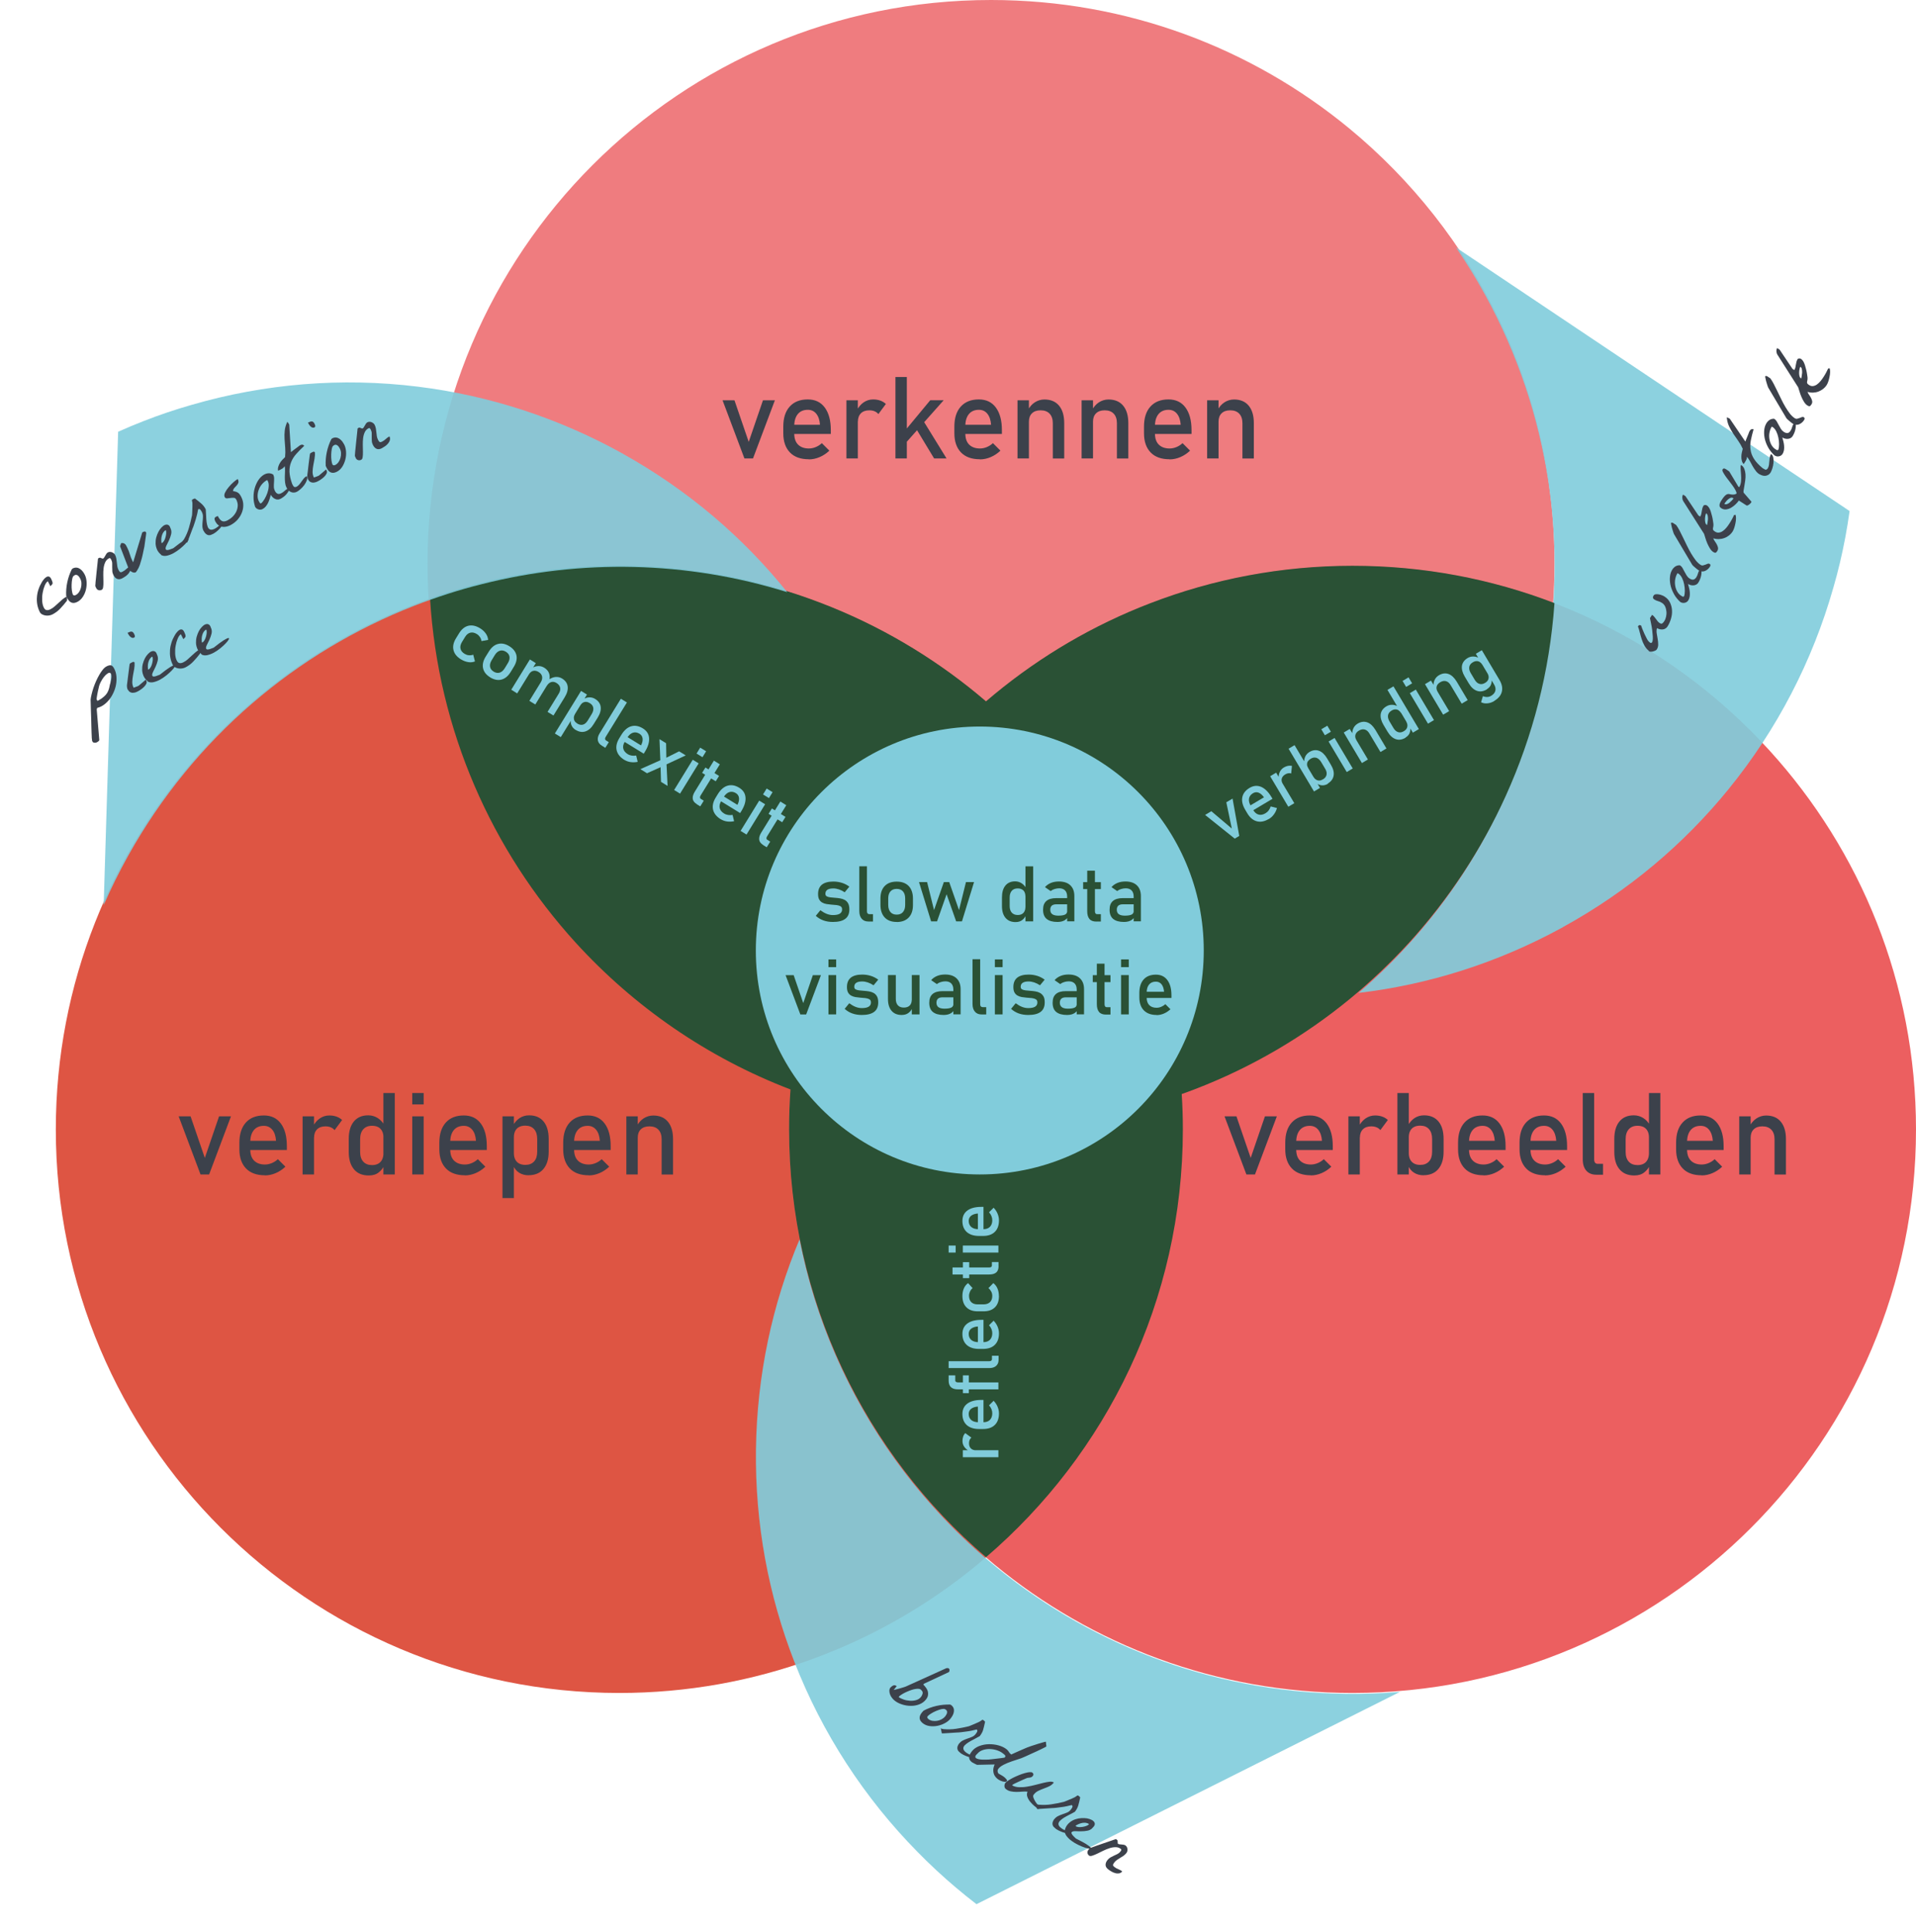 <?xml version="1.0" encoding="UTF-8"?>
<svg id="tekst" xmlns="http://www.w3.org/2000/svg" viewBox="0 0 300.7 303.2">
  <defs>
    <style>
      .cls-1 {
        opacity: .91;
      }

      .cls-1, .cls-2 {
        fill: #81ccdb;
      }

      .cls-3 {
        fill: #de5543;
      }

      .cls-4 {
        fill: #2a5135;
      }

      .cls-5 {
        fill: #ec5f60;
      }

      .cls-6 {
        fill: #ef7c7f;
      }

      .cls-7 {
        fill: #3c414b;
      }
    </style>
  </defs>
  <path class="cls-6" d="m243.97,88.44c0,13-2.81,25.35-7.85,36.47-3.84,8.49-8.99,16.25-15.17,23.05-2.87,3.14-5.96,6.08-9.24,8.79-7.26,5.97-15.49,10.81-24.42,14.24-9.86,3.8-20.57,5.88-31.76,5.88-25.92,0-49.23-11.15-65.41-28.91-14.3-15.71-23.02-36.6-23.02-59.52C67.1,39.6,106.69,0,155.53,0c21.33,0,40.91,7.55,56.18,20.12,19.7,16.23,32.26,40.81,32.26,68.32Z"/>
  <g>
    <path class="cls-3" d="m185.63,177.27c0,27.51-12.56,52.09-32.26,68.31-15.27,12.58-34.85,20.13-56.18,20.13-48.84,0-88.43-39.6-88.43-88.44,0-22.92,8.72-43.8,23.02-59.51,16.17-17.78,39.49-28.93,65.41-28.93,11.19,0,21.9,2.08,31.76,5.88,8.93,3.43,17.16,8.28,24.42,14.25,3.29,2.71,6.38,5.65,9.24,8.8,6.19,6.79,11.33,14.56,15.17,23.04,5.04,11.12,7.85,23.47,7.85,36.47Z"/>
    <path class="cls-5" d="m300.7,177.27c0,48.84-39.6,88.44-88.44,88.44-21.33,0-40.89-7.55-56.16-20.13-19.71-16.21-32.27-40.8-32.27-68.31,0-13.01,2.81-25.36,7.85-36.48,3.85-8.48,8.99-16.24,15.17-23.03,2.87-3.15,5.96-6.1,9.25-8.8,7.26-5.98,15.48-10.82,24.41-14.25,9.86-3.8,20.56-5.88,31.75-5.88,25.92,0,49.24,11.15,65.42,28.93,14.3,15.71,23.02,36.59,23.02,59.51Z"/>
  </g>
  <path class="cls-1" d="m118.64,227.46c.16-11.68,2.58-22.81,6.85-32.96,3.18,16.28,10.84,30.98,21.67,42.76,2.49,2.73,5.18,5.3,8.01,7.7,15.1,12.78,34.57,20.59,55.9,20.88,2.92.04,5.8-.06,8.64-.3l-37.76,18.93-28.7,14.39c-1.12-.86-2.21-1.74-3.28-2.65-2.07-1.75-4.05-3.59-5.95-5.53-8.34-8.46-14.98-18.62-19.36-29.88-4.03-10.33-6.18-21.59-6.02-33.35Z"/>
  <path class="cls-1" d="m245.25,145.54c-10.24,5.62-21.11,9.01-32.05,10.3,12.6-10.8,21.6-24.71,26.5-39.94,1.15-3.52,2.06-7.12,2.75-10.76,3.67-19.44.86-40.23-9.41-58.93-1.41-2.56-2.92-5.02-4.53-7.37l35.09,23.51,26.68,17.86c-.19,1.39-.43,2.78-.68,4.16-.5,2.66-1.12,5.29-1.88,7.9-3.25,11.43-8.8,22.21-16.43,31.58-6.99,8.6-15.73,16.02-26.04,21.68Z"/>
  <path class="cls-4" d="m243.96,94.66c-.75,10.71-3.41,20.9-7.63,30.22-3.84,8.49-8.99,16.25-15.17,23.05-2.87,3.14-5.96,6.08-9.24,8.79-7.26,5.97-15.49,10.81-24.42,14.24-.68.26-1.35.51-2.04.75.12,1.83.18,3.67.18,5.53,0,26.87-11.98,50.94-30.89,67.16-18.93-16.2-30.91-40.29-30.91-67.16,0-2.1.07-4.19.22-6.25-13-4.98-24.52-12.95-33.73-23.06-13.14-14.44-21.57-33.26-22.84-54.01,9.29-3.32,19.29-5.12,29.71-5.12,11.19,0,21.9,2.08,31.76,5.88,8.93,3.43,17.16,8.28,24.42,14.25.46.38.91.76,1.36,1.15.45-.39.91-.77,1.37-1.15,7.26-5.98,15.48-10.82,24.41-14.25,9.86-3.8,20.56-5.88,31.75-5.88s21.85,2.07,31.69,5.86Z"/>
  <circle class="cls-2" cx="153.77" cy="149.18" r="35.15"/>
  <g>
    <path class="cls-7" d="m117.51,69.34l2.23-6.51h1.87l-3.43,9.12h-1.35l-3.43-9.12h1.87l2.23,6.51Z"/>
    <path class="cls-7" d="m126.93,72.08c-1.27,0-2.26-.35-2.95-1.06s-1.05-1.72-1.05-3.02v-1.03c0-1.36.33-2.41,1.01-3.16s1.62-1.12,2.83-1.12c1.15,0,2.04.42,2.67,1.27s.95,2.03.95,3.55v.6h-6.15v-1.44h4.45c-.05-.74-.25-1.32-.58-1.73s-.77-.62-1.33-.62c-.67,0-1.2.22-1.57.67s-.56,1.08-.56,1.89v1.16c0,.76.2,1.34.6,1.74s.97.61,1.69.61c.36,0,.72-.07,1.08-.22s.68-.35.96-.62l1.18,1.18c-.45.43-.96.77-1.52,1.01s-1.13.36-1.7.36Z"/>
    <path class="cls-7" d="m132.84,71.95v-9.12h1.79v9.12h-1.79Zm5.02-6.96c-.16-.19-.36-.34-.6-.44s-.52-.15-.83-.15c-.57,0-1.01.16-1.32.47-.31.31-.47.75-.47,1.31l-.18-1.76c.28-.54.64-.96,1.08-1.27.45-.3.94-.46,1.48-.46.42,0,.79.06,1.13.18.34.12.63.3.88.53l-1.17,1.58Z"/>
    <path class="cls-7" d="m140.53,71.95v-12.78h1.79v12.78h-1.79Zm.66-1.34l.11-2.13,4.69-5.66h2.11l-6.92,7.79Zm5.41,1.34l-3.18-5.26,1.15-1.2,3.98,6.46h-1.95Z"/>
    <path class="cls-7" d="m153.78,72.08c-1.27,0-2.26-.35-2.95-1.06s-1.05-1.72-1.05-3.02v-1.03c0-1.36.33-2.41,1.01-3.16s1.62-1.12,2.83-1.12c1.15,0,2.04.42,2.67,1.27s.95,2.03.95,3.55v.6h-6.15v-1.44h4.45c-.05-.74-.25-1.32-.58-1.73s-.77-.62-1.33-.62c-.67,0-1.2.22-1.57.67s-.56,1.08-.56,1.89v1.16c0,.76.2,1.34.6,1.74s.97.61,1.69.61c.36,0,.72-.07,1.08-.22s.68-.35.96-.62l1.18,1.18c-.45.43-.96.77-1.52,1.01s-1.13.36-1.7.36Z"/>
    <path class="cls-7" d="m159.69,71.95v-9.12h1.79v9.12h-1.79Zm5.54,0v-5.53c0-.64-.17-1.14-.5-1.49-.33-.35-.8-.53-1.41-.53s-1.04.16-1.36.47-.48.75-.48,1.31l-.18-1.76c.28-.55.65-.98,1.1-1.27s.96-.45,1.51-.45c.99,0,1.76.32,2.3.97.54.65.81,1.56.81,2.75v5.54h-1.79Z"/>
    <path class="cls-7" d="m169.75,71.95v-9.12h1.79v9.12h-1.79Zm5.54,0v-5.53c0-.64-.17-1.14-.5-1.49-.33-.35-.8-.53-1.41-.53s-1.04.16-1.36.47-.48.75-.48,1.31l-.18-1.76c.28-.55.65-.98,1.1-1.27s.96-.45,1.51-.45c.99,0,1.76.32,2.3.97.54.65.81,1.56.81,2.75v5.54h-1.79Z"/>
    <path class="cls-7" d="m183.54,72.08c-1.27,0-2.26-.35-2.95-1.06s-1.05-1.72-1.05-3.02v-1.03c0-1.36.33-2.41,1.01-3.16s1.62-1.12,2.83-1.12c1.15,0,2.04.42,2.67,1.27s.95,2.03.95,3.55v.6h-6.15v-1.44h4.45c-.05-.74-.25-1.32-.58-1.73s-.77-.62-1.33-.62c-.67,0-1.2.22-1.57.67s-.56,1.08-.56,1.89v1.16c0,.76.2,1.34.6,1.74s.97.61,1.69.61c.36,0,.72-.07,1.08-.22s.68-.35.96-.62l1.18,1.18c-.45.43-.96.77-1.52,1.01s-1.13.36-1.7.36Z"/>
    <path class="cls-7" d="m189.45,71.95v-9.12h1.79v9.12h-1.79Zm5.54,0v-5.53c0-.64-.17-1.14-.5-1.49-.33-.35-.8-.53-1.41-.53s-1.04.16-1.36.47-.48.75-.48,1.31l-.18-1.76c.28-.55.65-.98,1.1-1.27s.96-.45,1.51-.45c.99,0,1.76.32,2.3.97.54.65.81,1.56.81,2.75v5.54h-1.79Z"/>
  </g>
  <g>
    <path class="cls-7" d="m196.29,181.72l2.23-6.51h1.87l-3.43,9.12h-1.35l-3.43-9.12h1.87l2.23,6.51Z"/>
    <path class="cls-7" d="m205.71,184.46c-1.27,0-2.26-.35-2.95-1.06s-1.05-1.72-1.05-3.02v-1.03c0-1.36.33-2.41,1.01-3.16s1.62-1.12,2.83-1.12c1.15,0,2.04.42,2.67,1.27s.95,2.03.95,3.55v.6h-6.15v-1.44h4.45c-.05-.74-.25-1.32-.58-1.73s-.77-.62-1.33-.62c-.67,0-1.2.22-1.57.67s-.56,1.08-.56,1.89v1.16c0,.76.2,1.34.6,1.74s.97.61,1.69.61c.36,0,.72-.07,1.08-.22s.68-.35.96-.62l1.18,1.18c-.45.43-.96.77-1.52,1.01-.56.24-1.13.36-1.7.36Z"/>
    <path class="cls-7" d="m211.62,184.33v-9.12h1.79v9.12h-1.79Zm5.02-6.96c-.16-.19-.36-.34-.6-.44s-.52-.15-.83-.15c-.57,0-1.01.16-1.32.47s-.47.75-.47,1.31l-.18-1.76c.28-.54.64-.96,1.08-1.27.45-.3.94-.46,1.48-.46.42,0,.79.06,1.13.18.34.12.63.3.88.53l-1.17,1.58Z"/>
    <path class="cls-7" d="m219.31,184.33v-12.78h1.79v12.78h-1.79Zm4.09.13c-.57,0-1.06-.14-1.49-.41-.42-.27-.73-.66-.93-1.16l.12-1.91c0,.39.07.73.21,1s.34.49.61.63c.27.15.59.22.97.22.59,0,1.05-.18,1.38-.54.33-.36.49-.87.49-1.53v-1.98c0-.67-.16-1.19-.49-1.56-.32-.37-.78-.55-1.38-.55-.38,0-.71.07-.97.21-.27.14-.47.35-.61.62s-.21.6-.21.98l-.18-1.76c.28-.53.64-.94,1.08-1.24.45-.29.94-.43,1.49-.43.98,0,1.73.32,2.27.97s.8,1.56.8,2.75v1.99c0,1.17-.28,2.07-.83,2.72s-1.33.97-2.33.97Z"/>
    <path class="cls-7" d="m232.83,184.46c-1.27,0-2.26-.35-2.95-1.06s-1.05-1.72-1.05-3.02v-1.03c0-1.36.33-2.41,1.01-3.16s1.62-1.12,2.83-1.12c1.15,0,2.04.42,2.67,1.27s.95,2.03.95,3.55v.6h-6.15v-1.44h4.45c-.05-.74-.25-1.32-.58-1.73s-.77-.62-1.33-.62c-.67,0-1.2.22-1.57.67s-.56,1.08-.56,1.89v1.16c0,.76.2,1.34.6,1.74s.97.61,1.69.61c.36,0,.72-.07,1.08-.22s.68-.35.96-.62l1.18,1.18c-.45.43-.96.77-1.52,1.01-.56.24-1.13.36-1.7.36Z"/>
    <path class="cls-7" d="m242.48,184.46c-1.27,0-2.26-.35-2.95-1.06s-1.05-1.72-1.05-3.02v-1.03c0-1.36.33-2.41,1.01-3.16s1.62-1.12,2.83-1.12c1.15,0,2.04.42,2.67,1.27s.95,2.03.95,3.55v.6h-6.15v-1.44h4.45c-.05-.74-.25-1.32-.58-1.73s-.77-.62-1.33-.62c-.67,0-1.2.22-1.57.67s-.56,1.08-.56,1.89v1.16c0,.76.2,1.34.6,1.74s.97.61,1.69.61c.36,0,.72-.07,1.08-.22s.68-.35.96-.62l1.18,1.18c-.45.43-.96.77-1.52,1.01-.56.24-1.13.36-1.7.36Z"/>
    <path class="cls-7" d="m250.19,171.55v10.42c0,.22.05.39.14.51.1.12.23.18.41.18h.84v1.71h-1.05c-.67,0-1.2-.21-1.57-.63s-.56-1.02-.56-1.78v-10.41h1.79Z"/>
    <path class="cls-7" d="m256.5,184.49c-1.01,0-1.79-.32-2.33-.97-.55-.65-.82-1.56-.82-2.74v-2.01c0-1.18.27-2.1.8-2.75.54-.65,1.29-.97,2.26-.97.54,0,1.03.14,1.48.42.45.28.81.68,1.08,1.19l-.18,1.86c0-.39-.07-.72-.21-.99s-.34-.48-.61-.63c-.27-.14-.59-.21-.97-.21-.59,0-1.05.18-1.38.55-.33.37-.49.89-.49,1.56v1.99c0,.66.16,1.17.49,1.53.32.36.78.54,1.38.54.38,0,.7-.07.97-.22.27-.15.47-.36.61-.65s.21-.62.21-1.01l.12,1.92c-.16.41-.45.78-.85,1.1-.4.33-.92.49-1.57.49Zm2.29-.16v-12.78h1.79v12.78h-1.79Z"/>
    <path class="cls-7" d="m267.05,184.46c-1.27,0-2.26-.35-2.95-1.06s-1.05-1.72-1.05-3.02v-1.03c0-1.36.33-2.41,1.01-3.16s1.62-1.12,2.83-1.12c1.15,0,2.04.42,2.67,1.27s.95,2.03.95,3.55v.6h-6.15v-1.44h4.45c-.05-.74-.25-1.32-.58-1.73s-.77-.62-1.33-.62c-.67,0-1.2.22-1.57.67s-.56,1.08-.56,1.89v1.16c0,.76.2,1.34.6,1.74s.97.61,1.69.61c.36,0,.72-.07,1.08-.22s.68-.35.96-.62l1.18,1.18c-.45.43-.96.77-1.52,1.01-.56.24-1.13.36-1.7.36Z"/>
    <path class="cls-7" d="m272.96,184.33v-9.12h1.79v9.12h-1.79Zm5.54,0v-5.53c0-.64-.17-1.14-.5-1.49-.33-.35-.8-.53-1.41-.53s-1.04.16-1.36.47-.48.75-.48,1.31l-.18-1.76c.28-.55.65-.98,1.1-1.27s.96-.45,1.51-.45c.99,0,1.76.32,2.3.97.54.65.81,1.56.81,2.75v5.54h-1.79Z"/>
  </g>
  <g>
    <path class="cls-7" d="m32.15,181.72l2.23-6.51h1.87l-3.43,9.12h-1.35l-3.43-9.12h1.87l2.23,6.51Z"/>
    <path class="cls-7" d="m41.57,184.46c-1.27,0-2.26-.35-2.95-1.06s-1.05-1.72-1.05-3.02v-1.03c0-1.36.34-2.41,1.01-3.16s1.62-1.12,2.83-1.12c1.15,0,2.04.42,2.67,1.27s.94,2.03.94,3.55v.6h-6.15v-1.44h4.45c-.05-.74-.24-1.32-.58-1.73s-.77-.62-1.33-.62c-.67,0-1.2.22-1.57.67s-.56,1.08-.56,1.89v1.16c0,.76.2,1.34.6,1.74s.97.61,1.69.61c.36,0,.72-.07,1.08-.22s.68-.35.96-.62l1.18,1.18c-.45.43-.96.77-1.52,1.01-.56.24-1.13.36-1.7.36Z"/>
    <path class="cls-7" d="m47.49,184.33v-9.12h1.79v9.12h-1.79Zm5.02-6.96c-.16-.19-.36-.34-.6-.44s-.52-.15-.83-.15c-.57,0-1.01.16-1.32.47-.31.31-.47.75-.47,1.31l-.18-1.76c.28-.54.64-.96,1.09-1.27s.94-.46,1.48-.46c.42,0,.79.06,1.13.18s.63.3.88.53l-1.17,1.58Z"/>
    <path class="cls-7" d="m57.88,184.49c-1.01,0-1.79-.32-2.33-.97s-.82-1.56-.82-2.74v-2.01c0-1.18.27-2.1.8-2.75.54-.65,1.29-.97,2.26-.97.54,0,1.03.14,1.48.42s.81.68,1.09,1.19l-.18,1.86c0-.39-.07-.72-.21-.99s-.34-.48-.61-.63c-.27-.14-.59-.21-.97-.21-.59,0-1.05.18-1.38.55s-.49.89-.49,1.56v1.99c0,.66.16,1.17.49,1.53.33.36.78.54,1.38.54.38,0,.7-.07.97-.22.27-.15.47-.36.61-.65s.21-.62.21-1.01l.12,1.92c-.16.41-.45.78-.85,1.1-.4.33-.92.49-1.57.49Zm2.29-.16v-12.78h1.79v12.78h-1.79Z"/>
    <path class="cls-7" d="m64.7,173.34v-1.79h1.79v1.79h-1.79Zm0,10.99v-9.12h1.79v9.12h-1.79Z"/>
    <path class="cls-7" d="m72.95,184.46c-1.27,0-2.26-.35-2.95-1.06s-1.05-1.72-1.05-3.02v-1.03c0-1.36.34-2.41,1.01-3.16s1.62-1.12,2.83-1.12c1.15,0,2.04.42,2.67,1.27s.94,2.03.94,3.55v.6h-6.15v-1.44h4.45c-.05-.74-.24-1.32-.58-1.73s-.77-.62-1.33-.62c-.67,0-1.2.22-1.57.67s-.56,1.08-.56,1.89v1.16c0,.76.2,1.34.6,1.74s.97.61,1.69.61c.36,0,.72-.07,1.08-.22s.68-.35.96-.62l1.18,1.18c-.45.43-.96.77-1.52,1.01-.56.24-1.13.36-1.7.36Z"/>
    <path class="cls-7" d="m78.86,188.04v-12.83h1.79v12.83h-1.79Zm4.09-3.58c-.57,0-1.06-.14-1.49-.41-.42-.27-.73-.66-.93-1.16l.12-1.91c0,.39.07.73.21,1s.34.49.61.63.59.22.97.22c.59,0,1.05-.18,1.38-.54.33-.36.49-.87.49-1.53v-1.98c0-.67-.16-1.19-.49-1.56s-.78-.55-1.38-.55c-.38,0-.7.07-.97.21s-.47.35-.61.62-.21.6-.21.98l-.18-1.76c.28-.53.64-.94,1.08-1.24.45-.29.94-.43,1.49-.43.98,0,1.73.32,2.27.97s.8,1.56.8,2.75v1.99c0,1.17-.28,2.07-.83,2.72s-1.33.97-2.33.97Z"/>
    <path class="cls-7" d="m92.39,184.46c-1.27,0-2.26-.35-2.95-1.06s-1.05-1.72-1.05-3.02v-1.03c0-1.36.34-2.41,1.01-3.16s1.62-1.12,2.83-1.12c1.15,0,2.04.42,2.67,1.27s.94,2.03.94,3.55v.6h-6.15v-1.44h4.45c-.05-.74-.24-1.32-.58-1.73s-.77-.62-1.33-.62c-.67,0-1.2.22-1.57.67s-.56,1.08-.56,1.89v1.16c0,.76.2,1.34.6,1.74s.97.61,1.69.61c.36,0,.72-.07,1.08-.22s.68-.35.96-.62l1.18,1.18c-.45.43-.96.77-1.52,1.01-.56.24-1.13.36-1.7.36Z"/>
    <path class="cls-7" d="m98.3,184.33v-9.12h1.79v9.12h-1.79Zm5.54,0v-5.53c0-.64-.17-1.14-.5-1.49s-.8-.53-1.41-.53-1.04.16-1.36.47-.48.75-.48,1.31l-.18-1.76c.28-.55.65-.98,1.1-1.27s.96-.45,1.51-.45c.99,0,1.76.32,2.3.97s.81,1.56.81,2.75v5.54h-1.79Z"/>
  </g>
  <g>
    <path class="cls-2" d="m72.35,103.49c-.65-.4-1.05-.89-1.18-1.47-.14-.58,0-1.2.4-1.85l.48-.78c.4-.65.89-1.04,1.46-1.18.58-.13,1.19,0,1.84.4.37.23.67.5.89.82.22.31.34.65.37,1l-1.04.19c-.04-.23-.12-.45-.25-.64-.13-.19-.29-.35-.49-.47-.36-.22-.7-.29-1.02-.21-.32.08-.6.3-.82.67l-.48.78c-.23.38-.31.73-.24,1.05.07.33.29.6.65.82.2.12.41.2.65.22.23.02.47,0,.7-.09l.27,1.06c-.32.13-.67.17-1.05.11-.38-.06-.75-.2-1.12-.42Z"/>
    <path class="cls-2" d="m76.92,106.3c-.62-.38-.99-.86-1.11-1.43-.12-.57.02-1.19.43-1.84l.48-.77c.4-.65.88-1.05,1.44-1.19.56-.15,1.15-.03,1.77.35s.99.86,1.12,1.43c.12.57-.02,1.17-.42,1.82l-.48.79c-.4.65-.88,1.05-1.45,1.2-.56.15-1.15.03-1.78-.35Zm.55-.89c.33.2.64.25.95.16.3-.09.57-.33.8-.7l.48-.79c.23-.37.31-.71.26-1.02-.05-.31-.24-.57-.57-.77-.32-.2-.64-.25-.94-.16s-.57.32-.8.69l-.48.79c-.23.37-.31.71-.26,1.03s.24.57.57.77Z"/>
    <path class="cls-2" d="m80.24,108.25l2.92-4.75.93.58-2.92,4.75-.93-.58Zm2.84,1.75l1.77-2.88c.21-.34.28-.64.23-.93-.05-.28-.23-.52-.53-.71-.3-.19-.59-.25-.86-.19-.27.06-.49.24-.67.53l.47-.97c.32-.2.65-.3.98-.31.33-.01.64.07.93.25.5.31.78.71.85,1.22s-.09,1.07-.47,1.68l-1.77,2.88-.93-.57Zm2.84,1.75l1.77-2.88c.21-.34.28-.65.22-.94-.06-.29-.25-.53-.56-.73-.29-.18-.57-.23-.84-.15-.27.08-.5.28-.7.6l.38-1.03c.35-.22.7-.35,1.05-.37.35-.02.67.06.97.24.52.32.81.73.88,1.24.07.51-.08,1.07-.46,1.69l-1.77,2.88-.93-.57Z"/>
    <path class="cls-2" d="m87.08,115.12l4.11-6.68.93.57-4.11,6.68-.93-.57Zm3.27-.55c-.3-.18-.51-.41-.64-.69-.13-.28-.17-.58-.11-.9l.67-.95c-.13.2-.2.4-.21.59s.02.36.11.52c.09.16.24.3.44.43.31.19.6.24.89.16.28-.08.53-.3.74-.64l.63-1.03c.21-.35.29-.67.24-.97-.05-.3-.23-.54-.54-.73-.2-.12-.39-.19-.57-.2-.18-.01-.35.03-.51.12s-.3.24-.43.44l.47-.97c.31-.19.63-.29.96-.3.33,0,.63.07.91.25.51.31.8.72.87,1.23s-.08,1.07-.46,1.69l-.64,1.03c-.37.61-.81.99-1.3,1.15-.49.16-1,.08-1.52-.24Z"/>
    <path class="cls-2" d="m98.39,110.25l-3.34,5.42c-.07.11-.1.22-.09.31.01.09.06.17.15.23l.44.27-.55.89-.55-.34c-.35-.22-.56-.49-.62-.83s.03-.71.28-1.11l3.33-5.42.93.57Z"/>
    <path class="cls-2" d="m97.98,119.26c-.66-.41-1.06-.91-1.2-1.5-.14-.59,0-1.23.42-1.91l.33-.54c.44-.71.95-1.15,1.53-1.32.59-.17,1.2-.06,1.83.33.6.37.93.87.98,1.51s-.16,1.36-.65,2.15l-.19.31-3.2-1.97.46-.75,2.31,1.42c.21-.4.29-.76.25-1.08-.04-.32-.2-.57-.49-.75-.35-.21-.69-.27-1.03-.16-.34.11-.64.38-.9.8l-.37.6c-.24.39-.32.76-.24,1.1.08.34.31.62.69.86.19.12.4.19.63.23.23.04.46.03.7-.01l.24.99c-.37.08-.74.09-1.11.04s-.7-.18-1-.36Z"/>
    <path class="cls-2" d="m100.5,120.72l3.41-1.52-.08,1.14-2.29,1.02-1.03-.64Zm3.24,1.99l-.09-3.03-.15-3.67,1.04.64.05,2.97.18,3.73-1.03-.64Zm.62-2.63l.15-1.12,2.07-1.04,1.04.64-3.26,1.52Z"/>
    <path class="cls-2" d="m105.8,123.99l2.92-4.75.93.57-2.92,4.75-.93-.57Zm3.52-5.72l.57-.93.93.57-.57.93-.93-.57Z"/>
    <path class="cls-2" d="m109.37,126.22c-.39-.24-.61-.52-.65-.85s.06-.69.31-1.1l3.01-4.89.93.58-3.02,4.9c-.07.11-.1.21-.09.31,0,.09.05.17.14.22l.45.28-.55.89-.54-.33Zm.82-4.92l.52-.84,2.14,1.32-.52.84-2.14-1.32Z"/>
    <path class="cls-2" d="m113.11,128.58c-.66-.41-1.06-.91-1.2-1.5-.14-.59,0-1.23.42-1.91l.33-.54c.44-.71.95-1.15,1.53-1.32.59-.17,1.2-.06,1.83.33.6.37.93.87.98,1.51.06.64-.16,1.36-.65,2.15l-.19.31-3.2-1.97.46-.75,2.31,1.43c.21-.4.29-.76.25-1.09-.04-.32-.2-.57-.49-.75-.35-.21-.69-.27-1.03-.16-.34.11-.64.38-.9.8l-.37.6c-.24.39-.32.76-.24,1.1.08.34.31.62.69.86.19.12.4.19.63.23.23.04.46.03.7-.01l.24.99c-.37.08-.75.09-1.11.04s-.7-.18-1-.36Z"/>
    <path class="cls-2" d="m116.23,130.41l2.92-4.75.93.57-2.92,4.75-.93-.57Zm3.52-5.72l.57-.93.93.57-.57.93-.93-.57Z"/>
    <path class="cls-2" d="m119.8,132.64c-.39-.24-.61-.52-.65-.85-.04-.33.06-.69.31-1.1l3.01-4.89.93.58-3.02,4.9c-.07.11-.1.21-.09.31,0,.09.05.17.14.22l.45.28-.55.89-.54-.33Zm.82-4.91l.52-.84,2.14,1.32-.52.84-2.14-1.32Z"/>
  </g>
  <g>
    <path class="cls-2" d="m152.44,225.64c-.12.1-.21.22-.27.37-.06.15-.09.32-.09.51,0,.35.1.62.29.81.19.19.46.29.8.29l-1.07.11c-.33-.17-.59-.39-.77-.66-.19-.27-.28-.58-.28-.91,0-.25.04-.48.11-.69.07-.21.18-.39.33-.54l.97.71Zm4.25,3.07h-5.58v-1.1h5.58v1.1Z"/>
    <path class="cls-2" d="m156.78,221.84c0,.78-.22,1.38-.65,1.8-.43.43-1.05.64-1.85.64h-.63c-.83,0-1.47-.21-1.93-.62-.45-.41-.68-.99-.68-1.73,0-.7.26-1.25.77-1.63s1.24-.58,2.17-.58h.37v3.76h-.88v-2.72c-.45.03-.8.15-1.06.35-.25.2-.38.47-.38.81,0,.41.14.73.41.96s.66.34,1.15.34h.71c.46,0,.82-.12,1.06-.37s.37-.59.37-1.03c0-.22-.04-.44-.13-.66s-.21-.41-.38-.59l.72-.72c.27.28.47.58.62.93.14.34.22.69.22,1.04Z"/>
    <path class="cls-2" d="m156.69,218.06h-6.33c-.49,0-.86-.11-1.11-.34-.25-.23-.37-.58-.37-1.05v-.81h1.04v.79c0,.11.04.19.13.24.08.05.18.08.3.08h6.34v1.1Zm-4.64.59h-.93v-2.79h.93v2.79Z"/>
    <path class="cls-2" d="m148.89,213.64h6.37c.13,0,.24-.03.31-.09.08-.06.11-.14.11-.25v-.52h1.04v.64c0,.41-.13.73-.39.96-.26.23-.62.34-1.09.34h-6.36v-1.1Z"/>
    <path class="cls-2" d="m156.78,209.27c0,.78-.22,1.38-.65,1.8-.43.43-1.05.64-1.85.64h-.63c-.83,0-1.47-.21-1.93-.62-.45-.41-.68-.99-.68-1.73,0-.7.26-1.25.77-1.63s1.24-.58,2.17-.58h.37v3.76h-.88v-2.72c-.45.03-.8.15-1.06.35-.25.2-.38.47-.38.81,0,.41.14.73.41.96s.66.34,1.15.34h.71c.46,0,.82-.12,1.06-.37s.37-.59.37-1.03c0-.22-.04-.44-.13-.66s-.21-.41-.38-.59l.72-.72c.27.28.47.58.62.93.14.34.22.69.22,1.04Z"/>
    <path class="cls-2" d="m156.78,203.4c0,.77-.21,1.36-.63,1.78-.42.42-1.02.63-1.79.63h-.92c-.76,0-1.35-.21-1.77-.63-.42-.42-.63-1.01-.63-1.78,0-.44.08-.83.23-1.18.15-.35.37-.63.66-.84l.71.79c-.18.15-.32.34-.41.55s-.15.43-.15.67c0,.42.12.75.35.98.24.23.57.35,1,.35h.92c.44,0,.78-.12,1.02-.35.24-.23.36-.56.36-.98,0-.23-.05-.46-.16-.67s-.25-.39-.44-.55l.76-.79c.28.21.5.49.65.84.15.35.23.75.23,1.18Z"/>
    <path class="cls-2" d="m156.72,198.72c0,.46-.13.79-.38,1-.25.21-.62.31-1.1.31h-5.75v-1.1h5.76c.13,0,.24-.03.31-.08s.11-.13.11-.24v-.53h1.04v.63Zm-4.61,1.88h-.99v-2.51h.99v2.51Z"/>
    <path class="cls-2" d="m149.98,196.59h-1.1v-1.1h1.1v1.1Zm6.71,0h-5.58v-1.1h5.58v1.1Z"/>
    <path class="cls-2" d="m156.78,191.54c0,.78-.22,1.38-.65,1.8-.43.43-1.05.64-1.85.64h-.63c-.83,0-1.47-.21-1.93-.62-.45-.41-.68-.99-.68-1.73,0-.7.26-1.25.77-1.63s1.24-.58,2.17-.58h.37v3.76h-.88v-2.72c-.45.03-.8.15-1.06.35-.25.2-.38.47-.38.81,0,.41.14.73.41.96s.66.34,1.15.34h.71c.46,0,.82-.12,1.06-.37s.37-.59.37-1.03c0-.22-.04-.44-.13-.66s-.21-.41-.38-.59l.72-.72c.27.28.47.58.62.93.14.34.22.69.22,1.04Z"/>
  </g>
  <g>
    <path class="cls-7" d="m258.79,102.16c-.29-.23-.53-.5-.7-.82-.17-.31-.32-.64-.43-.99s-.22-.7-.3-1.05c-.08-.35-.18-.68-.3-.99.08-.13.17-.2.25-.2.08,0,.17.02.25.07.03.11.09.28.19.53.1.25.21.5.33.77.12.27.24.51.36.73.12.22.21.37.28.43.19.21.33.3.43.27.1-.03.17-.14.21-.32.04-.19.05-.43.03-.73s-.05-.62-.09-.96c-.04-.34-.1-.67-.17-1.01-.07-.33-.13-.63-.18-.88l.33-.51c.13.08.24.18.34.3.09.12.18.23.27.35.09.12.17.24.26.35.09.11.2.21.32.29.18.11.32.13.43.04.11-.09.21-.2.3-.35.13-.2.22-.43.28-.7.06-.27.08-.54.05-.82s-.09-.53-.2-.77c-.11-.24-.28-.43-.5-.57-.2-.13-.4-.22-.6-.27-.2-.05-.4-.14-.6-.26-.24-.15-.27-.36-.11-.62.07-.11.19-.18.34-.2.15-.02.32-.01.49.02.17.03.34.08.51.15s.29.13.38.19c.4.26.69.58.87.97.18.39.28.8.3,1.23.02.43-.04.87-.17,1.3-.13.43-.3.82-.52,1.17-.19.29-.44.45-.76.49-.32.03-.62-.04-.91-.21-.07.27-.09.55-.04.83.05.29.1.58.15.88s.08.58.08.87c0,.28-.07.54-.23.78-.04.06-.12.12-.22.17-.11.05-.23.1-.36.13-.13.03-.25.05-.38.04-.12,0-.22-.03-.28-.08Z"/>
    <path class="cls-7" d="m263.72,94.49c-.39-.35-.71-.74-.96-1.17-.24-.43-.42-.85-.54-1.28-.11-.42-.16-.84-.15-1.24.01-.4.08-.76.21-1.07.13-.31.3-.55.53-.74s.5-.28.83-.27c.18.11.32.26.43.45s.21.38.31.58c.1.2.21.39.33.58.12.19.27.35.46.47.2.13.39.19.56.17s.33-.13.48-.35c.12-.18.21-.38.26-.59.06-.21.14-.4.26-.58.02-.03.05-.08.11-.15.05-.07.08-.12.1-.14.07.18.11.37.1.57,0,.21-.02.41-.06.61-.04.2-.1.4-.18.59s-.17.36-.26.51c-.09.14-.2.24-.33.31-.13.07-.27.11-.42.12-.15.01-.3,0-.46-.04-.15-.04-.29-.1-.41-.18.06.2.11.41.17.64.06.23.09.45.11.67.02.22.01.45-.02.67-.04.22-.11.42-.23.61-.13.2-.31.32-.56.37-.24.05-.47,0-.67-.12Zm.13-.99c.06.04.13.08.21.13.08.05.16.03.24-.05.08-.22.12-.5.12-.85,0-.35-.04-.69-.11-1.04-.07-.35-.18-.68-.33-.98-.15-.3-.33-.52-.55-.67-.02,0-.04-.02-.08-.04-.04-.02-.06-.03-.08-.04-.17.26-.28.56-.35.9-.07.34-.07.67-.02,1.01.05.34.15.65.31.94.16.29.37.52.64.7Z"/>
    <path class="cls-7" d="m266.53,89.47c-.05-.03-.13-.09-.24-.18-.1-.08-.2-.17-.3-.25s-.19-.16-.26-.23c-.08-.07-.12-.12-.14-.15l-2.84-4.78c-.04-.07-.09-.18-.14-.34-.05-.16-.11-.33-.16-.51-.05-.18-.1-.35-.13-.52s-.06-.31-.08-.42c.05-.04.1-.06.15-.06.05,0,.11.01.16.04.05.02.1.05.15.09.04.03.08.06.11.08.04.02.09.06.16.1.07.04.1.07.1.08.16.21.33.49.51.83.18.34.37.72.56,1.12.19.41.4.83.61,1.26.21.44.44.85.66,1.24.23.39.47.74.71,1.06.24.31.5.55.76.72.14.09.27.12.4.09.13-.03.26-.07.38-.12.12-.05.24-.1.35-.14s.22-.03.33.04c.07.04.1.11.1.19,0,.08-.03.17-.09.25-.21.32-.48.54-.81.67-.33.12-.67.07-1-.14Z"/>
    <path class="cls-7" d="m268.89,84.5c.06.17.15.34.27.5.11.16.22.32.3.49.09.17.14.33.17.5.02.17-.02.34-.13.51-.09.15-.18.23-.27.25-.08.02-.2-.02-.36-.12-.18-.12-.35-.3-.51-.55-.15-.25-.29-.51-.41-.79-.12-.28-.22-.56-.3-.83s-.15-.49-.21-.67l-3.23-5.08c-.1-.14-.16-.31-.18-.53-.02-.22.01-.4.11-.55l.38.24,2.03,3.03.28.18c.08-.13.14-.27.17-.41.03-.14.06-.29.08-.44.02-.15.05-.3.09-.45.04-.15.11-.31.21-.46.18-.08.34-.08.48,0,.14.08.26.21.37.38s.2.39.27.62c.07.24.14.48.2.72.06.24.1.47.13.67.03.21.05.37.07.48.02.17.01.32-.01.44s-.05.22-.06.31c-.01.09,0,.17.04.24.04.07.13.16.28.25.21.14.43.19.63.16.21-.03.41-.11.61-.25s.38-.32.56-.53c.18-.22.34-.44.49-.68s.29-.47.41-.7c.12-.23.22-.42.29-.59l.23-.05c.06.16.09.36.08.6,0,.24-.04.49-.09.74-.05.25-.11.5-.19.73-.08.23-.16.41-.24.54-.16.25-.35.46-.58.64-.23.18-.48.32-.75.41-.27.1-.55.15-.84.16-.29.01-.58-.03-.86-.12Zm-1.13-3.93c-.04.07-.08.19-.12.36s-.05.35-.06.55c0,.19.01.37.05.53.04.16.1.28.2.34l.08.05c.01-.07.03-.19.07-.36.03-.17.05-.35.07-.54,0-.19,0-.38-.04-.56-.04-.18-.12-.3-.24-.38Z"/>
    <path class="cls-7" d="m272.9,78.56c-.12.18-.29.37-.5.58s-.44.38-.69.53c-.25.15-.51.24-.79.28-.27.04-.54-.03-.79-.19-.14-.09-.22-.19-.25-.31-.03-.12-.02-.24.01-.36.04-.12.09-.25.16-.37.07-.12.14-.23.2-.32.17-.26.32-.45.45-.58.13-.13.25-.21.36-.25.11-.04.21-.05.31-.03.1.02.2.04.32.06.12.02.24.03.38.02.13,0,.29-.05.47-.15,0-.15-.06-.34-.19-.57-.12-.23-.28-.47-.46-.72s-.37-.51-.58-.77-.39-.51-.55-.74c-.16-.23-.28-.44-.37-.61-.09-.17-.1-.31-.04-.4.05-.08.11-.12.17-.13.07-.01.13,0,.2.03.07.03.13.06.2.11.06.05.12.08.16.11.04.02.1.07.18.12.08.06.13.1.14.11l1.42,2.37.13.08c.17-.26.26-.57.29-.92.03-.35.03-.7,0-1.04-.02-.34-.05-.65-.07-.93-.02-.28,0-.48.07-.6.25.16.42.37.52.63.1.26.16.55.18.85s0,.62-.04.94c-.04.32-.09.62-.14.89-.05.28-.09.51-.12.7-.03.19-.02.31.03.37l1.21,1.4s0,.02-.02.06c-.02.03-.04.06-.05.08-.03.04-.07.09-.13.15-.06.06-.12.12-.2.17-.07.05-.14.09-.21.12-.07.03-.13.02-.17,0l-1.2-.77Zm-2.29.51c.13.08.27.1.42.05s.29-.13.42-.24c.13-.11.26-.23.37-.35s.19-.23.24-.29c0,0-.02-.01-.03-.03s-.02-.02-.03-.03c-.13-.08-.27-.1-.41-.04-.15.06-.28.15-.41.26-.13.12-.24.24-.34.37s-.17.23-.22.3Z"/>
    <path class="cls-7" d="m276.1,74.42c-.22-.14-.42-.33-.58-.56-.17-.23-.33-.47-.47-.72-.14-.26-.29-.51-.42-.77-.14-.26-.29-.48-.46-.68,0,.2-.04.35-.1.47-.06.11-.13.24-.22.39-.01.02-.04.06-.1.14-.05.08-.09.13-.1.15-.14-.15-.24-.34-.29-.54-.05-.21-.08-.42-.07-.64,0-.22.03-.44.08-.65.04-.21.09-.4.14-.57-.21-.46-.45-.88-.72-1.26-.27-.38-.53-.76-.78-1.13-.25-.37-.47-.76-.66-1.17-.19-.41-.3-.87-.35-1.39l.47.22,2.45,3.6c.03-.1.08-.22.13-.35.06-.14.11-.28.17-.42.06-.14.12-.28.17-.41.06-.13.1-.25.13-.35,0,0,.02-.03.04-.07.02-.04.04-.07.05-.1.07-.11.14-.18.23-.23.08-.04.21-.05.37-.01-.18.62-.32,1.2-.43,1.73-.1.53-.12,1.04-.04,1.52.07.49.25.96.55,1.42.29.46.74.94,1.34,1.44.14.09.27.16.39.22.12.06.25,0,.39-.15.11-.18.18-.36.21-.56.03-.2.05-.4.06-.59.01-.2.03-.39.06-.59.03-.19.1-.38.21-.56.18.12.3.31.35.57.05.26.06.54.03.84-.03.3-.09.59-.18.87-.09.28-.19.49-.28.65-.1.15-.22.27-.36.35-.14.08-.29.13-.44.15s-.32,0-.48-.05c-.16-.05-.32-.12-.47-.21Z"/>
    <path class="cls-7" d="m278.51,71.49c-.39-.35-.71-.74-.96-1.17-.25-.43-.42-.85-.54-1.28-.11-.42-.16-.84-.15-1.24.01-.4.08-.76.21-1.07.13-.31.3-.55.53-.74.23-.18.5-.28.83-.27.18.11.32.26.43.45s.21.38.31.57c.1.2.21.39.33.58s.27.34.46.47c.2.13.39.19.56.18.17-.01.33-.13.48-.35.12-.18.21-.38.26-.59.06-.21.14-.4.26-.57.02-.03.05-.08.11-.15s.08-.12.1-.14c.07.18.11.37.11.57,0,.21-.02.41-.06.61-.04.2-.1.4-.18.59-.08.19-.17.36-.26.51-.09.14-.2.24-.33.31-.13.07-.27.11-.42.12s-.3,0-.46-.04c-.15-.04-.29-.1-.41-.18.06.2.11.41.17.64.06.23.09.45.11.67s.01.45-.02.67c-.04.22-.11.42-.23.61-.13.2-.31.32-.56.37-.24.05-.47,0-.67-.13Zm.13-.99c.06.04.13.08.21.13.08.05.16.03.24-.05.08-.22.12-.5.12-.85,0-.35-.04-.69-.11-1.04-.07-.35-.18-.68-.33-.98-.15-.3-.33-.52-.55-.67-.02,0-.04-.02-.08-.04-.04-.02-.06-.03-.08-.04-.17.26-.28.56-.35.9-.07.34-.07.67-.02,1.01.05.34.15.65.31.94.16.29.37.52.64.7Z"/>
    <path class="cls-7" d="m281.31,66.46c-.05-.03-.13-.09-.24-.18-.1-.08-.2-.17-.3-.25s-.19-.16-.26-.23c-.08-.07-.12-.12-.14-.15l-2.84-4.78c-.04-.07-.09-.19-.14-.35-.05-.16-.11-.33-.16-.51-.05-.18-.1-.35-.13-.52-.04-.17-.06-.31-.08-.42.05-.04.1-.07.15-.06.05,0,.11.01.16.04.05.02.1.05.15.09.04.03.08.06.11.08.04.02.09.06.16.1.07.04.1.07.1.08.16.21.33.49.51.83.18.34.37.72.56,1.12.19.41.4.83.61,1.26.21.44.43.85.66,1.24.23.39.47.74.71,1.06.24.31.5.55.76.72.14.09.27.12.4.09.13-.03.26-.07.38-.12.12-.05.24-.1.35-.14s.22-.03.33.04c.07.04.1.11.1.19,0,.08-.03.17-.09.25-.21.32-.48.54-.81.67-.33.12-.67.08-1.01-.14Z"/>
    <path class="cls-7" d="m283.67,61.5c.06.17.15.34.27.5.12.16.22.32.3.49.09.17.14.33.17.5.02.17-.02.34-.14.51-.09.15-.18.23-.27.25-.08.02-.2-.02-.36-.12-.18-.12-.35-.3-.51-.55-.16-.25-.29-.51-.41-.79-.12-.28-.22-.56-.3-.83-.09-.27-.15-.49-.21-.67l-3.23-5.08c-.1-.14-.16-.31-.18-.53s.01-.4.11-.55l.38.24,2.03,3.03.28.18c.08-.13.14-.27.17-.41s.06-.29.08-.44c.02-.15.05-.3.09-.45.04-.15.11-.31.21-.46.18-.08.34-.08.48,0,.14.08.26.21.37.38.11.18.2.39.27.62.07.24.14.48.2.72.06.24.1.47.13.67.03.21.05.37.07.48.02.17.01.32-.01.44-.03.12-.05.22-.06.31-.01.09,0,.17.04.24s.13.16.28.25c.21.14.43.19.63.16.21-.03.41-.11.61-.25.2-.14.38-.32.56-.53.18-.22.34-.44.49-.68.15-.24.29-.47.41-.7.12-.23.21-.42.29-.59l.23-.05c.06.16.09.36.08.6,0,.24-.04.49-.09.74-.05.26-.11.5-.19.73-.08.23-.16.41-.24.54-.16.25-.35.46-.58.64s-.48.32-.75.42c-.27.1-.55.15-.84.16-.29.01-.58-.03-.86-.12Zm-1.13-3.93c-.04.07-.08.19-.12.36-.04.17-.05.36-.06.55,0,.19.01.37.05.53.04.16.1.28.2.34l.08.05c.01-.07.03-.19.07-.36.03-.17.05-.35.07-.54,0-.19,0-.38-.04-.56-.04-.18-.12-.3-.24-.38Z"/>
  </g>
  <g>
    <path class="cls-7" d="m139.78,264.84c.07-.09.18-.18.32-.26.14-.08.27-.1.4-.06.02,0,.04.02.07.03.03.02.06.03.08.04.03.02.06.03.08.05l-.47.59c.08,0,.2-.04.38-.08s.37-.09.57-.15c.2-.05.39-.11.57-.17.18-.06.3-.1.38-.13l6.36-2.88c.15-.02.25-.02.32,0,.07.03.12.08.16.17.04.09.02.23-.04.42l-3.95,1.85-.1.13c.18.19.33.38.46.56.13.19.22.38.26.58.04.2.04.4,0,.6-.05.2-.15.41-.31.61-.28.35-.63.6-1.05.76-.42.16-.87.24-1.33.23-.46,0-.92-.07-1.37-.22-.45-.14-.84-.34-1.16-.6-.14-.11-.28-.25-.41-.42-.13-.17-.24-.35-.31-.54-.07-.19-.11-.39-.11-.59,0-.2.07-.38.2-.55Zm4.72.33c-.1-.08-.25-.12-.44-.12-.19,0-.4.03-.63.08-.23.06-.47.13-.72.23-.25.1-.49.2-.71.31-.22.11-.42.23-.6.35-.17.12-.3.22-.37.32.2.16.46.29.79.4.32.11.65.17.99.19.34.02.66-.01.97-.1.31-.09.55-.24.73-.46.15-.19.25-.39.29-.6.04-.21-.06-.4-.29-.58Z"/>
    <path class="cls-7" d="m144.64,268.83s.07-.09.15-.17c.07-.09.12-.14.15-.17.64-.34,1.32-.59,2.03-.75.71-.16,1.42-.23,2.15-.21.01.01.04.02.08.04s.07.03.08.04c.19.15.32.32.38.5.06.18.07.37.04.56-.03.19-.09.38-.19.56-.1.18-.21.35-.33.5-.22.28-.52.52-.89.72-.37.2-.76.34-1.18.42-.42.08-.83.09-1.24.03s-.76-.21-1.06-.45-.46-.5-.48-.77c-.02-.28.09-.56.31-.84Zm.94.54c-.06.08-.07.16-.03.24.04.08.09.14.16.2.18.14.39.23.63.27s.49.04.74,0c.25-.04.48-.12.7-.24.22-.12.4-.26.53-.42.06-.08.13-.17.19-.28.07-.1.11-.21.13-.31.02-.1.02-.21-.03-.31-.04-.1-.14-.19-.3-.27-.12-.06-.31-.05-.56,0-.26.06-.53.16-.82.28-.29.12-.56.26-.81.42-.25.15-.43.3-.53.42Z"/>
    <path class="cls-7" d="m150.54,273.64c.17-.21.37-.38.61-.49.23-.11.47-.21.71-.29.24-.08.47-.16.69-.26.22-.09.4-.23.55-.42.03-.04.07-.1.12-.16.04-.06.08-.13.12-.19.03-.07.05-.13.05-.2,0-.06-.03-.12-.08-.16,0,0-.02-.01-.04-.02-.02-.01-.03-.01-.04,0-.21.06-.45.11-.72.17s-.55.11-.84.14c-.29.04-.57.07-.83.11-.27.03-.5.05-.7.05-.15.01-.35.03-.6.04-.25.02-.51.04-.76.05s-.47.03-.66.04c-.19.01-.29.01-.31,0l-.16-.81c.06.05.14.09.22.11.08.02.17.03.25.04.65.05,1.3.04,1.94-.06.64-.1,1.3-.22,1.98-.39.03,0,.12-.04.26-.1.14-.05.3-.12.48-.2.18-.08.35-.15.53-.23s.31-.14.41-.19c.12-.06.2-.11.26-.16.06-.05.1-.08.14-.11s.07-.03.11-.02c.04,0,.11.05.2.12.01.01.05.04.09.09.05.05.08.08.08.1-.06.27-.11.5-.16.71-.05.21-.1.39-.15.57s-.12.34-.21.49c-.08.15-.19.31-.32.48-.28.16-.57.32-.88.48-.31.15-.59.31-.85.47-.26.16-.46.32-.62.48-.16.16-.23.34-.22.52s.13.37.36.56.6.39,1.13.61c.07.15.02.23-.13.23-.16,0-.36-.03-.61-.11-.25-.08-.5-.19-.76-.32-.26-.13-.46-.27-.59-.41-.14-.11-.23-.22-.28-.34-.05-.12-.07-.24-.06-.36,0-.12.04-.24.1-.36.05-.12.12-.23.21-.34Z"/>
    <path class="cls-7" d="m152.54,274.85c.28-.36.66-.62,1.14-.81.48-.18.97-.28,1.5-.29.52-.01,1.04.05,1.54.19.51.14.93.35,1.27.62.14.11.24.23.33.38.08.15.19.27.33.38l.06.05c.1-.05.28-.13.54-.25s.54-.24.83-.37.57-.25.83-.36c.26-.11.45-.19.56-.22.19-.07.43-.16.73-.25.3-.1.59-.19.87-.28s.53-.16.74-.21c.21-.06.32-.08.33-.07l.08.75s-.09.06-.23.13c-.14.07-.33.16-.56.28-.23.11-.49.24-.78.37s-.58.27-.86.39c-.29.13-.57.26-.83.38-.26.12-.49.22-.68.29-.49.16-.98.32-1.48.49-.5.17-.93.35-1.3.54-.37.19-.64.4-.81.62-.17.22-.17.47,0,.75.49.26.84.48,1.04.67.2.19.31.33.31.43,0,.1-.06.17-.2.19-.14.03-.31,0-.51-.05-.21-.06-.42-.16-.63-.29-.22-.14-.4-.32-.55-.54-.15-.22-.24-.48-.26-.79-.03-.3.04-.65.21-1.04l-2.76.06c-.13-.06-.24-.11-.32-.15s-.17-.09-.26-.14c-.09-.05-.16-.09-.22-.12l-.06-.05c-.16-.13-.27-.27-.33-.41-.06-.14-.07-.29-.05-.43.02-.14.07-.29.16-.43.08-.14.18-.28.29-.42Zm.79.44s-.08.09-.12.14c-.05.05-.09.11-.11.16s-.04.11-.03.17c0,.06.04.12.1.17.09.07.23.13.42.17.19.04.38.06.58.07.2,0,.4.01.58,0,.18,0,.32,0,.4-.01.09-.01.25-.03.5-.05.24-.02.49-.05.76-.09s.51-.06.74-.09c.23-.03.39-.05.49-.07l.03-.03s.02-.02.03-.02c0,0,.01,0,.02-.01.05-.06.07-.13.06-.19-.01-.06-.04-.12-.09-.17s-.1-.1-.16-.14c-.06-.04-.11-.08-.14-.11-.26-.21-.57-.37-.94-.49-.37-.12-.75-.18-1.13-.19s-.75.05-1.1.17c-.35.12-.64.32-.86.6Z"/>
    <path class="cls-7" d="m157.75,279.85c.09-.11.24-.23.46-.38.22-.14.47-.29.76-.44.28-.14.59-.28.91-.41.32-.13.62-.24.91-.32.29-.08.54-.14.76-.16.22-.02.37,0,.47.07.2.16.22.33.07.53-.07.08-.14.14-.22.18s-.16.05-.24.07-.17.03-.25.03c-.09,0-.17.03-.26.06-.15.06-.34.14-.58.25-.24.11-.47.22-.7.32-.23.11-.43.2-.6.28-.17.09-.26.13-.28.15l-.11.14c.32.17.68.27,1.09.28.41.01.83-.01,1.27-.09.44-.07.87-.16,1.31-.28s.84-.22,1.22-.31c.38-.09.71-.15,1-.18.29-.03.5.02.65.13-.21.26-.45.46-.73.59-.28.13-.56.25-.85.35s-.57.23-.85.36c-.28.13-.53.33-.74.61-.09.11-.1.27-.03.47s.17.4.3.61.27.39.41.56c.14.17.24.29.3.35l-.22.28c-.17-.12-.38-.29-.62-.48-.24-.2-.46-.42-.66-.66-.2-.24-.36-.5-.46-.78-.1-.27-.1-.55.02-.83-.28-.03-.57-.03-.88,0-.3.03-.6.04-.9.04-.29,0-.58-.03-.86-.09-.28-.06-.54-.18-.77-.37-.14-.11-.21-.27-.21-.47,0-.2.05-.36.14-.48Z"/>
    <path class="cls-7" d="m165.47,285.51c.17-.21.37-.38.61-.49.23-.11.47-.21.71-.29.24-.08.46-.16.69-.26.22-.09.4-.23.55-.42.03-.04.07-.1.12-.16.04-.06.08-.13.12-.19.03-.06.05-.13.05-.2,0-.06-.03-.12-.08-.16,0,0-.02-.01-.04-.03-.02,0-.03-.01-.04,0-.21.06-.45.11-.72.17-.27.06-.55.11-.84.14-.29.04-.57.07-.83.11-.27.03-.5.05-.7.05-.15,0-.35.03-.6.04s-.51.04-.76.05c-.25.02-.47.03-.66.04-.19.01-.29.01-.31,0l-.16-.81c.06.05.14.09.22.11s.17.03.25.04c.66.05,1.3.04,1.94-.06.64-.1,1.3-.22,1.98-.39.03,0,.12-.04.26-.1.14-.06.3-.12.48-.2.17-.07.35-.15.53-.22.18-.08.31-.14.41-.19.12-.06.2-.11.26-.16s.1-.08.14-.11.07-.03.11-.02c.04,0,.11.05.2.12.01.01.04.04.09.09.05.05.08.08.08.1-.06.27-.12.5-.16.71-.05.21-.1.39-.15.57-.06.17-.12.34-.21.49-.08.16-.19.32-.32.48-.28.16-.57.32-.88.47-.31.16-.59.31-.85.47-.25.16-.46.32-.62.49s-.23.34-.22.52c.01.18.13.37.36.56.23.19.6.39,1.13.61.07.15.02.23-.13.23s-.36-.03-.61-.11c-.25-.08-.5-.19-.76-.32-.26-.13-.46-.27-.59-.41-.14-.11-.23-.22-.28-.34s-.07-.24-.06-.36c0-.12.04-.24.1-.36.05-.12.12-.23.21-.34Z"/>
    <path class="cls-7" d="m167.11,287.25c.09-.37.25-.68.47-.93.22-.25.48-.45.76-.6.29-.15.59-.25.91-.31.32-.05.63-.08.93-.06.3.01.58.06.83.15.25.08.45.19.59.32.14.13.22.28.22.45s-.09.34-.28.53c-.22.28-.5.45-.84.52-.34.07-.68.1-1.02.1-.34,0-.65,0-.93-.02-.28,0-.47.05-.56.16-.05.06-.05.14,0,.24s.11.19.2.29.18.19.27.28.16.15.2.19c.78.39,1.36.7,1.72.94s.57.41.62.51c.05.11-.01.15-.19.14-.18-.01-.43-.07-.75-.17s-.66-.25-1.04-.43-.73-.4-1.05-.63-.59-.5-.8-.78c-.21-.29-.3-.58-.27-.88Zm3.81-.95c-.14-.11-.31-.18-.5-.21-.19-.02-.38-.02-.58.02-.2.04-.39.1-.57.18-.18.08-.34.17-.47.26,0,.02.02.03.02.04l.03.03c.1.08.25.13.45.14.2.02.4,0,.61-.03.21-.03.41-.09.6-.16.19-.07.32-.16.41-.27Z"/>
    <path class="cls-7" d="m170.82,290.32c.05-.06.09-.11.12-.15s.06-.07.1-.09c.04-.02.08-.04.13-.06.05-.02.11-.04.2-.07.14-.05.38-.14.74-.27.36-.12.73-.25,1.13-.39.4-.14.78-.27,1.14-.39.36-.12.61-.21.75-.26.01,0,.04,0,.07.04s.05.04.07.06c.01,0,.04.03.07.06s.05.05.06.06c0,.01,0,.04,0,.09s0,.1.01.16c0,.06.01.11.01.16,0,.05,0,.08.02.09.06.05.15.08.25.1.1.01.22.02.33.03s.23.02.34.04.21.06.3.13c.09.07.16.16.21.27s.07.21.08.32,0,.22-.04.32c-.03.11-.08.2-.14.27-.13.17-.28.3-.44.42-.17.11-.34.22-.51.32-.17.1-.34.21-.5.32-.16.11-.31.24-.43.4-.12.16-.2.29-.21.38-.02.1.05.21.22.34.19.15.4.27.62.35s.42.2.61.34c-.14.17-.3.27-.5.31-.19.03-.4.02-.6-.04-.21-.05-.41-.14-.6-.25-.2-.11-.36-.23-.51-.34-.27-.21-.41-.45-.41-.7,0-.25.1-.51.3-.76.14-.17.29-.31.47-.41s.36-.19.55-.28c.19-.08.37-.17.55-.26.18-.09.33-.22.46-.38.03-.04.07-.11.12-.19.04-.08.02-.15-.05-.22-.24-.19-.51-.28-.82-.28-.31,0-.63.05-.96.16-.34.11-.67.24-1.01.41-.33.17-.65.32-.94.46-.29.14-.55.24-.77.31s-.38.06-.49-.02c-.15-.12-.23-.26-.25-.43-.02-.17.03-.32.14-.46Z"/>
  </g>
  <g>
    <path class="cls-4" d="m130.72,144.7c-.55,0-1.04-.08-1.49-.24-.45-.16-.84-.4-1.2-.72l.72-.88c.34.25.67.44,1,.57.33.13.65.19.97.19.48,0,.84-.07,1.08-.22s.36-.37.36-.67c0-.23-.08-.39-.24-.49-.16-.09-.37-.16-.63-.19-.26-.03-.54-.05-.83-.07-.25-.02-.5-.05-.74-.09-.25-.04-.47-.12-.67-.23-.2-.11-.36-.27-.48-.48-.12-.21-.18-.5-.18-.86,0-.65.2-1.14.6-1.47.4-.32,1-.49,1.79-.49.48,0,.93.07,1.35.2.42.13.81.33,1.17.6l-.73.88c-.31-.2-.61-.35-.91-.45-.3-.1-.59-.15-.88-.15-.41,0-.72.07-.93.21s-.31.35-.31.63c0,.19.07.32.21.4s.33.13.56.16c.23.02.48.05.75.07.26.02.52.04.78.09.26.04.51.12.73.24.22.12.4.3.53.53s.2.55.2.96c0,.66-.21,1.16-.64,1.48-.43.33-1.08.49-1.94.49Z"/>
    <path class="cls-4" d="m136.06,135.98v7.04c0,.15.03.26.1.34.07.08.16.12.28.12h.57v1.15h-.71c-.46,0-.81-.14-1.06-.43-.25-.29-.38-.69-.38-1.21v-7.03h1.21Z"/>
    <path class="cls-4" d="m140.73,144.7c-.81,0-1.43-.23-1.88-.7-.44-.47-.67-1.13-.67-1.98v-1c0-.84.22-1.5.67-1.96.44-.46,1.07-.69,1.88-.69s1.43.23,1.88.69c.44.46.67,1.12.67,1.96v1.02c0,.85-.22,1.5-.67,1.97-.44.46-1.07.7-1.88.7Zm0-1.15c.42,0,.75-.13.98-.4.23-.27.35-.64.35-1.12v-1.02c0-.48-.12-.85-.35-1.11-.23-.26-.56-.39-.98-.39s-.75.13-.98.39c-.23.26-.35.63-.35,1.11v1.02c0,.48.12.85.35,1.12.23.27.56.4.98.4Z"/>
    <path class="cls-4" d="m146.13,144.61l-1.9-6.17h1.27l1.09,4.4,1.54-4.4h.84l1.54,4.4,1.09-4.4h1.27l-1.9,6.17h-.91l-1.5-4.26-1.5,4.26h-.91Z"/>
    <path class="cls-4" d="m159.39,144.72c-.68,0-1.21-.22-1.58-.66-.37-.44-.56-1.05-.56-1.85v-1.36c0-.8.18-1.42.54-1.86s.87-.66,1.53-.66c.36,0,.7.1,1,.29.3.19.55.46.73.8l-.12,1.26c0-.26-.05-.49-.14-.67-.09-.19-.23-.33-.41-.42-.18-.1-.4-.15-.66-.15-.4,0-.71.12-.93.37-.22.25-.33.6-.33,1.05v1.34c0,.45.11.79.33,1.04.22.24.53.37.93.37.26,0,.48-.05.66-.15.18-.1.32-.25.41-.44.1-.19.14-.42.14-.68l.08,1.3c-.11.28-.3.53-.57.75-.27.22-.62.33-1.06.33Zm1.55-.11v-8.64h1.21v8.64h-1.21Z"/>
    <path class="cls-4" d="m165.97,144.7c-.76,0-1.32-.16-1.7-.47s-.57-.79-.57-1.44.17-1.07.52-1.38c.35-.3.87-.45,1.56-.45h1.75l.08.97h-1.83c-.31,0-.55.07-.71.21s-.24.36-.24.64c0,.31.1.54.31.7.21.15.53.23.94.23.46,0,.8-.05,1.03-.15.23-.1.34-.25.34-.46l.12.87c-.11.17-.24.3-.4.41-.16.11-.34.19-.54.24s-.43.08-.69.08Zm1.51-.09v-3.91c0-.4-.11-.72-.32-.94s-.52-.34-.92-.34c-.24,0-.48.04-.72.11-.24.07-.45.18-.63.32l-.89-.61c.23-.28.54-.5.92-.66s.81-.23,1.27-.23c.77,0,1.37.2,1.79.6.42.4.63.96.63,1.69v3.96h-1.15Z"/>
    <path class="cls-4" d="m169.99,139.54v-1.09h2.78v1.09h-2.78Zm2.08,5.1c-.51,0-.87-.14-1.1-.42s-.34-.69-.34-1.21v-6.36h1.21v6.37c0,.15.03.26.09.34s.15.12.26.12h.58v1.15h-.7Z"/>
    <path class="cls-4" d="m176.41,144.7c-.76,0-1.32-.16-1.7-.47s-.57-.79-.57-1.44.17-1.07.52-1.38c.35-.3.87-.45,1.56-.45h1.75l.08.97h-1.83c-.31,0-.55.07-.71.21s-.24.36-.24.64c0,.31.1.54.31.7.21.15.53.23.94.23.46,0,.8-.05,1.03-.15.23-.1.34-.25.34-.46l.12.87c-.11.17-.24.3-.4.41-.16.11-.34.19-.54.24s-.43.08-.69.08Zm1.51-.09v-3.91c0-.4-.11-.72-.32-.94s-.52-.34-.92-.34c-.24,0-.48.04-.72.11-.24.07-.45.18-.63.32l-.89-.61c.23-.28.54-.5.92-.66s.81-.23,1.27-.23c.77,0,1.37.2,1.79.6.42.4.63.96.63,1.69v3.96h-1.15Z"/>
    <path class="cls-4" d="m126.06,157.45l1.51-4.4h1.27l-2.32,6.17h-.91l-2.32-6.17h1.27l1.51,4.4Z"/>
    <path class="cls-4" d="m130.02,151.79v-1.21h1.21v1.21h-1.21Zm0,7.42v-6.17h1.21v6.17h-1.21Z"/>
    <path class="cls-4" d="m135.25,159.3c-.55,0-1.04-.08-1.49-.24-.45-.16-.84-.4-1.2-.72l.72-.88c.34.25.67.44,1,.57.33.13.65.19.97.19.48,0,.84-.07,1.08-.22s.36-.37.36-.67c0-.23-.08-.39-.24-.49-.16-.09-.37-.16-.63-.19-.26-.03-.54-.05-.83-.07-.25-.02-.5-.05-.74-.09-.25-.04-.47-.12-.67-.23-.2-.11-.36-.27-.48-.48-.12-.21-.18-.5-.18-.86,0-.65.2-1.14.6-1.47.4-.32,1-.49,1.79-.49.48,0,.93.07,1.35.2.42.13.81.33,1.17.6l-.73.88c-.31-.2-.61-.35-.91-.45-.3-.1-.59-.15-.88-.15-.41,0-.72.07-.93.21s-.31.35-.31.63c0,.19.07.32.21.4s.33.13.56.16c.23.02.48.05.75.07.26.02.52.04.78.09.26.04.51.12.73.24.22.12.4.3.53.53s.2.55.2.96c0,.66-.21,1.16-.64,1.48-.43.33-1.08.49-1.94.49Z"/>
    <path class="cls-4" d="m140.59,153.04v3.75c0,.43.11.76.33,1,.22.24.53.35.93.35s.71-.11.92-.32.32-.51.32-.89l.08,1.29c-.11.28-.3.53-.58.75s-.64.33-1.09.33c-.68,0-1.21-.22-1.58-.66-.37-.44-.56-1.05-.56-1.85v-3.75h1.21Zm2.51,6.17v-6.17h1.21v6.17h-1.21Z"/>
    <path class="cls-4" d="m148.11,159.3c-.76,0-1.32-.16-1.7-.47-.38-.31-.57-.79-.57-1.44s.17-1.07.52-1.38c.35-.3.87-.45,1.56-.45h1.75l.08.97h-1.83c-.31,0-.55.07-.71.21s-.24.36-.24.64c0,.31.1.54.31.7.21.15.52.23.94.23.46,0,.8-.05,1.03-.15.23-.1.34-.25.34-.46l.12.87c-.11.17-.24.3-.4.41-.16.11-.34.19-.54.24-.2.05-.43.08-.69.08Zm1.51-.09v-3.91c0-.4-.11-.72-.32-.94s-.52-.34-.92-.34c-.24,0-.48.04-.72.11-.24.07-.45.18-.63.32l-.89-.61c.23-.28.54-.5.92-.66.38-.16.81-.23,1.27-.23.77,0,1.37.2,1.79.6.42.4.64.96.64,1.69v3.96h-1.15Z"/>
    <path class="cls-4" d="m153.83,150.57v7.04c0,.15.03.26.1.34.07.08.16.12.28.12h.57v1.15h-.71c-.46,0-.81-.14-1.06-.43-.25-.29-.38-.69-.38-1.21v-7.03h1.21Z"/>
    <path class="cls-4" d="m156.14,151.79v-1.21h1.21v1.21h-1.21Zm0,7.42v-6.17h1.21v6.17h-1.21Z"/>
    <path class="cls-4" d="m161.37,159.3c-.55,0-1.04-.08-1.49-.24-.45-.16-.84-.4-1.2-.72l.72-.88c.34.25.67.44,1,.57.33.13.65.19.97.19.48,0,.84-.07,1.08-.22.24-.15.36-.37.36-.67,0-.23-.08-.39-.24-.49-.16-.09-.37-.16-.63-.19-.26-.03-.54-.05-.83-.07-.25-.02-.5-.05-.74-.09-.25-.04-.47-.12-.67-.23-.2-.11-.36-.27-.48-.48s-.18-.5-.18-.86c0-.65.2-1.14.6-1.47.4-.32,1-.49,1.79-.49.48,0,.93.07,1.35.2.42.13.81.33,1.17.6l-.73.88c-.31-.2-.61-.35-.91-.45-.3-.1-.59-.15-.88-.15-.41,0-.72.07-.93.21s-.31.35-.31.63c0,.19.07.32.21.4s.33.13.56.16.49.05.75.07c.26.02.52.04.78.09.26.04.51.12.73.24.22.12.4.3.54.53s.2.55.2.96c0,.66-.21,1.16-.64,1.48-.43.33-1.08.49-1.94.49Z"/>
    <path class="cls-4" d="m167.47,159.3c-.76,0-1.32-.16-1.7-.47-.38-.31-.57-.79-.57-1.44s.17-1.07.52-1.38.87-.45,1.56-.45h1.75l.08.97h-1.83c-.31,0-.55.07-.71.21s-.24.36-.24.64c0,.31.11.54.32.7.21.15.52.23.94.23.46,0,.8-.05,1.03-.15.23-.1.34-.25.34-.46l.12.87c-.11.17-.24.3-.4.41-.16.11-.34.19-.54.24-.2.05-.43.08-.69.08Zm1.51-.09v-3.91c0-.4-.11-.72-.32-.94s-.52-.34-.92-.34c-.24,0-.48.04-.72.11s-.45.18-.63.32l-.88-.61c.23-.28.54-.5.92-.66.38-.16.81-.23,1.27-.23.77,0,1.37.2,1.79.6.42.4.64.96.64,1.69v3.96h-1.15Z"/>
    <path class="cls-4" d="m171.5,154.14v-1.09h2.78v1.09h-2.78Zm2.08,5.1c-.51,0-.87-.14-1.1-.42s-.34-.69-.34-1.21v-6.36h1.21v6.37c0,.15.03.26.09.34s.15.12.26.12h.58v1.15h-.7Z"/>
    <path class="cls-4" d="m175.94,151.79v-1.21h1.21v1.21h-1.21Zm0,7.42v-6.17h1.21v6.17h-1.21Z"/>
    <path class="cls-4" d="m181.52,159.3c-.86,0-1.52-.24-2-.72-.47-.48-.71-1.16-.71-2.04v-.69c0-.92.23-1.63.68-2.13.45-.5,1.09-.75,1.92-.75.78,0,1.38.29,1.8.86.43.57.64,1.37.64,2.4v.4h-4.16v-.97h3c-.04-.5-.17-.89-.39-1.17s-.52-.42-.9-.42c-.46,0-.81.15-1.06.45-.25.3-.38.73-.38,1.28v.78c0,.51.14.9.41,1.18.27.27.65.41,1.14.41.25,0,.49-.05.73-.15.24-.1.46-.24.65-.42l.8.8c-.31.29-.65.52-1.03.68-.38.16-.76.24-1.15.24Z"/>
  </g>
  <g>
    <path class="cls-2" d="m193.32,130.04l-.86-4.12.98-.58,1.05,5.86-.71.42-4.65-3.72.98-.58,3.21,2.72Z"/>
    <path class="cls-2" d="m199.12,128.54c-.67.4-1.29.52-1.88.36s-1.09-.58-1.49-1.26l-.32-.54c-.42-.71-.58-1.37-.46-1.97.12-.6.5-1.09,1.14-1.47.6-.36,1.2-.41,1.8-.17.59.25,1.13.77,1.61,1.57l.19.31-3.23,1.92-.45-.76,2.34-1.39c-.26-.37-.54-.61-.84-.73-.3-.12-.6-.09-.89.09-.35.21-.56.49-.62.84-.06.35.04.74.29,1.17l.36.61c.24.4.52.64.86.73.34.09.7.02,1.08-.21.19-.11.36-.26.5-.45.14-.19.25-.4.31-.62l.99.25c-.1.37-.26.7-.48,1-.22.3-.48.54-.78.72Z"/>
    <path class="cls-2" d="m202.19,126.62l-2.85-4.79.94-.56,2.85,4.79-.94.56Zm.46-5.22c-.14-.05-.29-.07-.45-.04-.16.02-.32.08-.49.18-.3.18-.48.4-.55.66s-.01.54.16.83l-.65-.87c-.02-.37.04-.7.18-1,.14-.3.35-.53.63-.7.22-.13.44-.22.65-.26.21-.04.43-.04.63,0l-.12,1.2Z"/>
    <path class="cls-2" d="m206.22,124.22l-3.99-6.71.94-.56,3.99,6.71-.94.56Zm2.19-1.21c-.3.18-.6.26-.91.25-.31-.01-.59-.12-.85-.32l-.53-1.04c.12.21.26.36.42.46.16.1.33.15.52.14.19,0,.38-.07.58-.19.31-.18.49-.42.55-.71.06-.29-.01-.61-.22-.95l-.62-1.04c-.21-.35-.46-.57-.74-.67-.29-.09-.59-.05-.9.14-.2.12-.35.26-.45.41-.1.16-.14.33-.13.51,0,.18.08.38.2.58l-.65-.87c-.02-.37.04-.69.18-.99.14-.29.36-.52.64-.69.51-.31,1.01-.37,1.49-.2s.91.57,1.28,1.19l.62,1.04c.36.61.5,1.17.41,1.68-.09.51-.39.92-.92,1.24Z"/>
    <path class="cls-2" d="m207.93,115.4l-.56-.94.94-.56.56.94-.94.56Zm3.43,5.77l-2.85-4.79.94-.56,2.85,4.79-.94.56Z"/>
    <path class="cls-2" d="m213.74,119.76l-2.85-4.79.94-.56,2.85,4.79-.94.56Zm2.91-1.73l-1.73-2.9c-.2-.34-.44-.55-.73-.63-.28-.08-.58-.03-.9.16-.31.18-.5.41-.57.67-.07.26-.02.54.16.84l-.65-.87c-.02-.38.04-.71.18-1.01.14-.3.36-.53.65-.71.52-.31,1.02-.38,1.51-.21.49.17.91.57,1.29,1.19l1.73,2.91-.94.56Z"/>
    <path class="cls-2" d="m220.58,115.79c-.53.31-1.04.39-1.53.22s-.92-.56-1.29-1.18l-.63-1.06c-.37-.62-.51-1.19-.44-1.69.08-.51.38-.91.89-1.22.28-.17.59-.25.91-.24.32,0,.64.1.94.28l.48,1.04c-.12-.2-.26-.35-.42-.46-.16-.1-.33-.15-.52-.14-.19,0-.38.07-.58.19-.31.19-.49.42-.55.72-.05.29.02.62.23.97l.62,1.04c.21.35.45.56.74.65.28.09.58.04.89-.15.2-.12.35-.26.44-.42.09-.16.13-.34.12-.53-.01-.19-.08-.39-.2-.6l.66.97c.04.27,0,.55-.1.84-.11.3-.33.54-.67.75Zm1.16-.8l-3.99-6.71.94-.56,3.99,6.71-.94.56Z"/>
    <path class="cls-2" d="m220.68,107.81l-.56-.94.94-.56.56.94-.94.56Zm3.43,5.77l-2.85-4.79.94-.56,2.85,4.79-.94.56Z"/>
    <path class="cls-2" d="m226.49,112.17l-2.85-4.79.94-.56,2.85,4.79-.94.56Zm2.91-1.73l-1.73-2.9c-.2-.34-.44-.55-.73-.63-.28-.08-.58-.03-.9.16-.31.18-.5.41-.57.67-.07.26-.02.54.16.84l-.65-.87c-.02-.38.04-.71.18-1.01s.36-.53.65-.71c.52-.31,1.02-.38,1.51-.21.49.17.91.57,1.29,1.19l1.73,2.91-.94.56Z"/>
    <path class="cls-2" d="m233.33,108.21c-.53.31-1.04.39-1.53.22s-.92-.56-1.29-1.18l-.63-1.06c-.37-.62-.51-1.19-.44-1.69.08-.51.38-.91.89-1.22.28-.17.59-.25.91-.24.32,0,.64.1.94.28l.48,1.04c-.12-.2-.26-.35-.42-.46-.16-.1-.33-.15-.52-.14-.18,0-.38.07-.58.19-.31.18-.49.42-.55.72-.05.3.02.62.23.97l.62,1.04c.21.35.45.57.74.65.28.09.58.04.89-.15.2-.12.35-.26.44-.42.09-.16.13-.34.12-.53-.01-.19-.08-.39-.2-.6l.67.97c.04.27,0,.55-.1.84-.11.29-.33.54-.67.75Zm1.2,1.81c-.36.21-.72.34-1.09.37-.37.04-.7-.02-1-.17l.29-.96c.22.1.45.14.67.13.22,0,.43-.07.62-.18.36-.21.58-.48.66-.79.08-.32.01-.65-.21-1.02l-2.85-4.79.94-.56,2.76,4.65c.4.66.52,1.29.38,1.86-.14.58-.54,1.06-1.2,1.45Z"/>
  </g>
  <path class="cls-1" d="m97.81,71.25c10.2,5.69,18.84,13.11,25.74,21.69-15.84-4.94-32.41-5.19-47.92-1.26-3.59.89-7.13,2.04-10.58,3.38-18.42,7.21-34.55,20.63-44.94,39.26-1.42,2.55-2.7,5.13-3.84,7.75l1.29-42.22.98-32.09c1.28-.58,2.58-1.11,3.89-1.63,2.52-.99,5.08-1.86,7.69-2.6,11.41-3.31,23.5-4.33,35.49-2.84,11,1.36,21.93,4.83,32.2,10.55Z"/>
  <g>
    <path class="cls-7" d="m7.49,91.24c-.18.12-.33.34-.47.67-.14.33-.25.7-.32,1.11-.08.41-.1.83-.08,1.25.02.42.1.78.25,1.08.12.24.26.37.43.4.17.03.37,0,.6-.12.25-.12.47-.27.67-.45.2-.18.4-.36.6-.54.2-.19.4-.37.6-.54s.42-.33.67-.45c.06.11.09.22.09.31,0,.09,0,.2-.02.32-.32.42-.67.82-1.03,1.21-.36.39-.79.71-1.28.96-.15.07-.32.12-.5.15-.19.03-.38.03-.57,0-.19-.03-.36-.09-.53-.18-.16-.09-.29-.22-.37-.39-.18-.37-.31-.75-.38-1.15-.07-.4-.09-.8-.05-1.2.03-.4.11-.8.25-1.2.13-.39.31-.77.52-1.12h0c.08-.15.19-.29.31-.44.12-.15.25-.26.39-.35.13-.08.26-.11.4-.08.13.03.25.15.36.36.05.1.1.23.17.4.06.17.07.3.03.4-.05.07-.11.15-.2.24-.04.04-.08.08-.13.11l-.39-.77Z"/>
    <path class="cls-7" d="m10.57,93.94s-.05-.1-.09-.2c-.05-.1-.08-.17-.09-.21-.04-.72.02-1.44.17-2.15.15-.71.39-1.39.71-2.04.02,0,.04-.03.07-.06.03-.03.05-.05.07-.06.22-.11.43-.15.62-.13.19.02.37.09.53.2.16.11.3.25.43.41s.23.34.32.51c.16.32.25.69.28,1.11s-.01.84-.11,1.25c-.1.41-.27.79-.5,1.13-.23.34-.51.6-.85.77s-.64.21-.9.11c-.26-.1-.47-.31-.63-.64Zm.88-.62c.04.09.11.13.2.13.09,0,.17-.02.24-.06.2-.1.37-.26.51-.46.14-.21.24-.43.3-.67.07-.24.09-.49.08-.74-.01-.25-.07-.47-.16-.65-.04-.09-.1-.19-.17-.29-.07-.1-.14-.19-.23-.25-.08-.07-.18-.1-.29-.11-.11,0-.23.05-.37.16-.1.08-.18.25-.23.51s-.08.55-.09.87,0,.62.04.91c.04.29.09.51.16.66Z"/>
    <path class="cls-7" d="m15.09,92.27c-.04-.07-.07-.13-.09-.17-.02-.04-.03-.08-.04-.12s0-.09,0-.14c0-.05,0-.12.02-.21,0-.15.03-.41.07-.78s.08-.77.12-1.19c.04-.42.09-.82.13-1.2.04-.38.07-.64.08-.79,0-.01.02-.03.06-.05.04-.02.06-.03.08-.04.02,0,.04-.02.09-.04s.07-.03.08-.02c.01,0,.04.02.08.03.04.02.09.04.15.06.05.02.1.04.15.05.04.02.08.02.09.02.07-.04.14-.1.2-.19.06-.09.11-.19.17-.29.05-.1.11-.2.18-.3.07-.09.15-.17.24-.21.11-.05.22-.08.33-.07.11,0,.22.03.32.07.1.04.19.1.28.17.08.07.15.15.19.24.09.19.16.38.19.58.03.2.06.4.08.6.02.2.04.4.07.59.03.19.09.38.18.56.09.18.17.3.25.35.08.06.21.04.4-.06.22-.11.41-.25.58-.41.17-.17.36-.3.57-.41.1.2.12.39.07.58-.05.19-.15.37-.28.53-.14.17-.3.31-.48.44-.18.13-.36.23-.52.32-.31.16-.58.18-.81.08-.23-.1-.42-.3-.57-.6-.1-.2-.16-.4-.17-.6s-.02-.41-.02-.62,0-.41,0-.61c0-.2-.06-.39-.15-.58-.02-.05-.07-.11-.12-.18-.06-.07-.13-.09-.22-.04-.27.13-.47.34-.6.62s-.22.59-.26.94c-.04.35-.06.71-.05,1.08,0,.37.01.72.02,1.05,0,.32,0,.6-.04.83-.03.23-.1.37-.23.43-.17.09-.34.1-.5.05-.16-.05-.28-.16-.36-.32Z"/>
    <path class="cls-7" d="m20.26,89.41s-.03-.06-.05-.11c-.02-.05-.03-.07-.03-.08-.1-.26-.23-.58-.38-.98-.16-.4-.3-.78-.44-1.15-.14-.37-.31-.82-.52-1.36l.17-.48c.16-.03.29-.02.39.01.1.04.18.09.25.16.07.07.12.15.17.25s.1.2.15.29c.17.34.31.69.41,1.04.1.35.23.7.4,1.03,0,.02.03.05.06.11.03.06.06.1.06.11l1.42-4.67s.02-.03.06-.05l.08-.04c.08-.04.17-.06.26-.07.09,0,.16.05.21.15,0,0,0,.02,0,.02,0,0,0,.01,0,.02l.02.04c0,.09-.03.23-.05.42-.03.2-.06.41-.09.64-.03.23-.06.45-.09.65s-.05.34-.06.42c-.05.24-.11.52-.18.85-.06.33-.14.66-.23,1.01-.09.34-.19.68-.3,1.01-.12.33-.25.61-.41.85-.03.04-.07.11-.13.19-.06.08-.09.12-.1.13-.09.05-.19.06-.29.05-.1-.01-.21-.05-.31-.1s-.19-.11-.27-.18c-.08-.07-.14-.14-.17-.21Z"/>
    <path class="cls-7" d="m25.28,87.06c-.29-.24-.51-.51-.64-.82-.13-.31-.21-.62-.22-.94-.01-.32.02-.64.1-.95.08-.31.2-.6.34-.87.14-.27.3-.5.48-.69.18-.19.36-.33.54-.4.18-.07.34-.08.5-.01.16.07.28.22.36.48.16.32.2.65.12.98-.08.34-.2.66-.34.97-.15.31-.28.59-.41.84-.12.25-.15.44-.09.57.04.07.11.11.21.11.11,0,.22-.02.35-.06s.25-.08.36-.13c.12-.05.2-.08.26-.1.68-.55,1.21-.93,1.57-1.16.36-.23.61-.34.73-.35.12,0,.14.07.05.24-.09.16-.25.36-.47.6-.23.24-.5.49-.83.76-.33.27-.67.49-1.02.69-.35.19-.7.32-1.05.4-.35.07-.65.03-.91-.12Zm.74-3.86c-.16.08-.29.2-.4.37-.1.16-.18.34-.23.54-.05.19-.08.39-.08.59,0,.2.01.38.04.54.02,0,.03,0,.04,0l.04-.02c.11-.06.22-.17.32-.34.1-.17.18-.36.23-.57.06-.21.09-.41.11-.61.01-.2-.01-.36-.07-.48Z"/>
    <path class="cls-7" d="m31.95,83.33c-.12-.24-.18-.5-.19-.76,0-.26.01-.51.04-.76.03-.25.05-.49.05-.73s-.04-.46-.15-.68c-.02-.05-.06-.11-.09-.17-.04-.07-.08-.13-.13-.19-.04-.06-.1-.1-.16-.13-.06-.03-.12-.03-.17,0,0,0-.02.01-.04.03-.02.01-.03.03-.02.03-.04.21-.09.45-.15.73-.06.27-.14.55-.22.82-.09.28-.17.54-.26.8-.08.26-.17.48-.25.66-.05.14-.12.33-.21.57-.09.24-.18.48-.27.71-.09.23-.17.44-.24.62-.07.18-.11.27-.13.28l-.8-.19c.07-.04.14-.09.19-.16.05-.07.1-.14.15-.21.33-.57.58-1.17.76-1.79.18-.62.34-1.27.48-1.95,0-.03.01-.13.02-.28,0-.15.02-.33.02-.52,0-.19.01-.38.02-.58,0-.19,0-.34,0-.45,0-.13-.02-.23-.04-.3s-.03-.13-.04-.17c0-.04,0-.08.03-.11.02-.03.09-.08.2-.13.02,0,.06-.02.12-.05.06-.02.11-.03.13-.03.22.17.41.32.58.45.17.13.32.26.45.38.13.12.25.25.36.39s.21.3.3.49c.03.32.05.66.06,1s.03.67.07.97c.04.3.1.55.18.77.08.21.21.35.38.42s.39.03.66-.09c.27-.12.61-.38,1.03-.77.16,0,.21.07.16.22s-.18.32-.35.5c-.17.19-.38.38-.61.56s-.44.3-.62.36c-.16.08-.3.12-.42.11-.13,0-.25-.03-.35-.09-.11-.06-.2-.14-.29-.24-.09-.1-.16-.21-.22-.33Z"/>
    <path class="cls-7" d="m33.81,81.88c-.08-.16-.12-.3-.14-.44s.08-.25.26-.35c.02,0,.06-.03.12-.05s.11-.04.14-.05c.18.39.39.64.62.77.23.13.52.1.88-.08.29-.15.56-.34.8-.57.24-.23.43-.49.58-.79.14-.29.22-.6.24-.92.02-.32-.06-.64-.21-.96-.1-.2-.23-.3-.41-.31-.18-.01-.36,0-.54.03-.19.03-.36.05-.53.06-.17,0-.29-.07-.36-.22-.09-.19-.07-.42.07-.71.14-.29.33-.57.58-.86.24-.29.5-.55.76-.78.27-.23.48-.39.64-.47.12.24.15.43.1.58-.05.15-.14.29-.26.42-.12.13-.24.26-.36.39-.12.13-.2.29-.22.49.18.04.34.08.47.12.13.04.24.1.34.17s.19.17.26.27c.08.11.16.25.24.41.21.42.31.85.3,1.29,0,.44-.1.86-.27,1.25-.17.4-.41.75-.71,1.08-.31.32-.66.58-1.05.78-.21.11-.43.18-.66.23-.23.05-.44.05-.65.01-.21-.04-.4-.12-.57-.25-.18-.13-.32-.31-.44-.54Z"/>
    <path class="cls-7" d="m40.02,79.47c-.16-.5-.24-1-.23-1.49,0-.49.07-.95.19-1.37s.29-.8.5-1.15c.21-.34.46-.61.72-.81s.54-.32.83-.36c.29-.04.57.02.85.19.09.19.14.39.14.6s0,.43-.02.65c-.02.22-.02.44-.02.67,0,.22.06.44.16.64.11.21.24.36.4.44.16.08.35.06.59-.06.2-.1.37-.22.53-.37.15-.15.33-.27.51-.36.03-.02.09-.04.17-.08.08-.03.13-.06.16-.07-.03.19-.09.37-.2.54-.11.18-.23.34-.36.5s-.29.29-.46.42c-.17.12-.33.23-.48.3-.15.07-.29.11-.44.1-.15,0-.29-.04-.42-.11-.13-.06-.26-.15-.37-.27-.11-.11-.2-.23-.27-.36-.05.2-.11.41-.18.63-.07.22-.15.43-.25.64-.1.2-.22.39-.36.56-.14.17-.31.31-.51.41-.21.11-.44.12-.67.04-.24-.08-.41-.23-.52-.45Zm.62-.78c.03.07.07.14.12.22s.12.11.23.08c.18-.15.36-.38.53-.67.18-.3.32-.62.44-.95.12-.34.19-.67.21-1.01.03-.33-.02-.62-.14-.86,0-.02-.02-.04-.05-.08-.02-.03-.04-.06-.05-.08-.28.14-.53.34-.76.59-.23.26-.41.54-.53.86-.13.31-.2.64-.21.97-.01.33.05.64.2.93Z"/>
    <path class="cls-7" d="m44.96,76.5c-.12-.24-.19-.49-.22-.78-.03-.28-.04-.57-.04-.86,0-.29.01-.59.03-.88s0-.56-.05-.82c-.11.17-.22.28-.32.35-.1.07-.23.14-.39.22-.02,0-.07.03-.16.07-.09.04-.14.06-.17.08-.04-.2-.03-.41.03-.62s.15-.4.26-.59.25-.36.4-.52c.15-.16.29-.3.41-.41.05-.51.06-.99.02-1.46-.04-.46-.07-.92-.1-1.37-.03-.45-.02-.9.03-1.35.05-.45.18-.9.41-1.37l.29.43.27,4.35c.08-.07.17-.15.29-.24.12-.09.24-.18.36-.27.12-.09.24-.18.36-.26.12-.08.21-.16.29-.23,0,0,.03-.02.07-.04s.07-.04.09-.06c.11-.06.22-.08.31-.08.09,0,.2.06.32.18-.47.44-.89.86-1.25,1.27-.36.4-.63.83-.81,1.29-.19.46-.27.96-.26,1.5.02.55.16,1.19.42,1.92.07.15.15.28.23.39.08.11.22.14.42.07.19-.09.34-.22.47-.37.13-.16.25-.31.36-.48.11-.16.23-.32.35-.47.12-.15.28-.28.46-.37.1.2.1.42.01.67s-.22.49-.4.74c-.18.24-.38.46-.6.65-.22.19-.41.33-.57.41-.16.08-.33.12-.49.12s-.31-.03-.46-.1c-.14-.07-.27-.16-.39-.29s-.22-.26-.29-.42Z"/>
    <path class="cls-7" d="m48.37,75.28c-.06-.11-.1-.22-.11-.32-.02-.1-.03-.23-.03-.4.02-.11.04-.32.08-.62.04-.3.07-.62.11-.96.04-.33.08-.65.12-.95.04-.3.06-.51.08-.63.02-.14.05-.23.08-.26.04-.03.11-.07.23-.13.07-.04.16-.07.24-.11.09-.03.17,0,.25.09.03.33,0,.67-.06,1.02-.07.34-.13.69-.19,1.02-.06.34-.1.67-.11.99-.01.33.06.64.21.93.03-.02.09-.04.16-.06.07-.03.15-.06.24-.09.09-.03.17-.06.24-.09.07-.03.12-.05.15-.08.04-.03.12-.09.22-.18.1-.09.21-.18.33-.28.12-.1.23-.2.34-.29.11-.09.18-.16.22-.2,0,.02.02.04.04.08.02.03.04.06.05.08.08.16.07.34-.02.52-.1.18-.23.35-.4.51-.17.16-.35.3-.55.43-.2.12-.35.22-.47.27-.12.06-.25.11-.39.14-.14.04-.28.04-.41.03-.13-.02-.25-.06-.36-.13-.11-.07-.21-.18-.28-.33Zm-.03-8.95c.11-.05.21-.1.3-.13.09-.04.18-.05.26-.06.08,0,.16.02.23.07s.14.12.2.24c.02.05.05.1.08.16.03.06.05.11.06.17.01.06.01.12,0,.17-.01.05-.06.1-.13.13-.11.06-.23.06-.34.02-.11-.05-.21-.12-.3-.21s-.16-.19-.23-.31-.11-.19-.14-.25Z"/>
    <path class="cls-7" d="m51.31,73.52s-.05-.1-.1-.2c-.05-.1-.08-.17-.09-.21-.04-.72.02-1.44.17-2.15.15-.71.39-1.39.71-2.04.02,0,.04-.03.07-.06.03-.03.05-.05.07-.06.22-.11.42-.15.61-.13.19.02.37.09.53.2.16.11.3.25.43.41.12.17.23.34.32.51.16.32.25.69.28,1.11.03.42-.01.84-.12,1.25s-.27.79-.49,1.13c-.23.34-.51.6-.85.77-.34.17-.64.21-.9.11s-.47-.31-.63-.64Zm.88-.62c.04.09.11.13.2.13.09,0,.17-.02.24-.06.2-.1.37-.26.51-.46.14-.21.24-.43.3-.67.07-.24.09-.49.08-.74-.01-.25-.07-.47-.16-.65-.04-.09-.1-.19-.17-.29s-.14-.19-.23-.25c-.08-.07-.18-.1-.29-.11-.11,0-.23.05-.37.16-.1.08-.18.25-.23.51-.05.26-.08.55-.09.87s0,.62.04.91c.04.29.09.51.16.66Z"/>
    <path class="cls-7" d="m55.83,71.85l-.09-.17s-.03-.08-.04-.12c0-.04,0-.09,0-.14,0-.05.01-.12.02-.21,0-.15.03-.41.07-.78s.08-.77.12-1.19c.04-.42.09-.82.13-1.2.04-.38.07-.64.08-.79,0-.01.02-.03.06-.05.04-.02.06-.03.08-.04.02,0,.04-.02.08-.04s.07-.03.08-.02c.01,0,.04.02.08.03.04.02.1.04.15.06.05.02.11.04.15.05.04.02.07.02.09.02.07-.04.14-.1.2-.19.06-.09.11-.19.17-.29.06-.1.12-.2.18-.3.06-.09.15-.17.24-.21.11-.05.22-.08.33-.07.11,0,.22.03.32.07.1.04.19.1.28.17.08.07.14.15.19.24.09.19.16.38.19.58.03.2.06.4.08.6.02.2.04.4.07.59.03.19.09.38.18.56.09.18.17.3.25.35.08.06.21.04.4-.05.22-.11.41-.25.58-.41.17-.17.36-.3.57-.41.1.2.12.39.07.58-.05.19-.15.37-.28.53-.14.17-.3.31-.48.44-.19.13-.36.23-.52.32-.31.16-.58.18-.81.08-.23-.1-.42-.3-.57-.6-.1-.2-.16-.4-.17-.6-.02-.21-.02-.41-.02-.62,0-.21,0-.41,0-.61,0-.2-.06-.39-.15-.58-.02-.05-.06-.11-.12-.18-.06-.07-.13-.09-.22-.04-.27.13-.47.34-.6.62-.13.28-.22.59-.26.94-.04.35-.06.71-.05,1.08,0,.37.02.72.02,1.05,0,.32,0,.6-.04.83-.03.23-.1.37-.23.43-.17.09-.34.1-.5.05-.16-.05-.28-.16-.36-.32Z"/>
    <path class="cls-7" d="m14.49,116.34s0-.03-.02-.05c0-.03-.01-.04-.02-.05,0-.03,0-.07-.01-.12,0-.05-.01-.11-.02-.17,0-.06-.02-.11-.02-.17,0-.05,0-.09,0-.11,0-.14-.02-.36-.03-.67,0-.31-.02-.65-.03-1.04,0-.39-.02-.79-.03-1.21s-.02-.83-.04-1.21c-.01-.39-.02-.73-.03-1.04,0-.31-.01-.54-.02-.69.02-.22.07-.5.15-.82.08-.32.17-.66.29-1.02.12-.35.26-.71.42-1.07.16-.36.33-.69.51-1,.18-.31.36-.58.56-.82.2-.24.39-.4.59-.5.29-.15.53-.2.7-.15.18.04.35.23.51.56.18.35.28.73.32,1.15.04.41.02.83-.05,1.26-.07.42-.2.84-.38,1.24-.18.41-.4.78-.65,1.11-.26.33-.55.62-.88.86-.33.24-.68.4-1.05.49l-.08.24.4,4.76c.01.09-.03.17-.14.25-.1.08-.19.13-.27.17-.11.05-.23.07-.37.05-.14-.02-.24-.08-.3-.21Zm2.74-8.82c.18-.6.26-1.05.26-1.35,0-.3-.07-.48-.18-.54-.11-.07-.26-.04-.45.09-.18.12-.37.3-.56.54-.19.24-.36.51-.51.82-.16.31-.26.62-.31.92-.03.12-.07.27-.11.46-.04.19-.08.37-.11.56-.04.19-.06.35-.08.49-.02.14-.03.22-.02.24l.13.26c.56-.28,1-.61,1.32-.97s.52-.87.62-1.51Z"/>
    <path class="cls-7" d="m20.06,108.27c-.06-.11-.09-.22-.11-.32s-.03-.23-.03-.4c.02-.11.04-.32.08-.62.04-.3.08-.62.12-.96.04-.34.08-.65.12-.95.04-.3.06-.51.08-.63.02-.14.05-.23.08-.26.04-.03.11-.07.23-.13.07-.04.15-.07.24-.11.09-.03.17,0,.25.09.02.33,0,.67-.06,1.02s-.13.69-.19,1.02c-.06.34-.1.67-.11.99-.01.33.06.64.21.93.03-.02.09-.04.16-.06.07-.03.15-.06.24-.09.08-.03.17-.06.24-.09.07-.03.12-.05.15-.08.04-.03.12-.09.22-.18.1-.09.21-.18.33-.28.12-.1.23-.2.34-.29.11-.09.18-.16.22-.2,0,.02.02.04.05.08.02.04.04.06.05.08.08.16.07.34-.02.52-.1.18-.23.35-.4.51s-.35.3-.55.43-.35.22-.47.27c-.12.06-.25.11-.39.14-.14.03-.28.04-.41.03-.13-.02-.25-.06-.36-.13-.11-.07-.21-.18-.28-.33Zm-.03-8.95c.11-.05.21-.1.3-.13.09-.04.18-.05.26-.06.08,0,.16.02.23.07.07.04.14.12.2.24.02.05.05.1.08.16.03.06.05.12.06.17s.01.12,0,.17c-.01.05-.06.1-.13.13-.11.06-.23.06-.34.02-.11-.05-.21-.12-.3-.21-.09-.09-.17-.2-.23-.31-.06-.11-.11-.19-.14-.25Z"/>
    <path class="cls-7" d="m23.17,106.91c-.29-.24-.51-.51-.64-.82s-.21-.62-.22-.94c-.01-.32.02-.64.1-.95.08-.31.19-.6.33-.87.14-.27.3-.5.49-.69.18-.19.36-.33.54-.4s.34-.08.5-.01c.16.06.28.22.36.48.16.32.2.64.12.98s-.2.66-.34.97c-.15.31-.28.59-.41.84-.12.25-.15.44-.09.57.04.07.11.11.21.11.11,0,.22-.02.35-.06.12-.04.25-.08.36-.13.12-.05.2-.08.26-.1.68-.55,1.21-.93,1.57-1.16.36-.23.61-.34.73-.35.12,0,.14.07.05.24-.09.16-.24.36-.47.6-.23.24-.5.49-.83.76s-.67.49-1.02.69c-.35.19-.7.32-1.05.4-.35.07-.65.03-.91-.12Zm.74-3.86c-.16.08-.29.2-.4.37-.1.16-.18.34-.23.54-.05.19-.08.39-.08.59,0,.2.01.38.04.54.02,0,.03,0,.04,0l.04-.02c.12-.06.22-.17.32-.34s.18-.36.23-.57c.06-.21.09-.41.11-.61.01-.2-.01-.36-.07-.48Z"/>
    <path class="cls-7" d="m28.36,99.56c-.18.12-.33.34-.47.67-.14.33-.25.7-.32,1.11-.08.41-.1.83-.08,1.25.02.42.1.78.25,1.08.12.24.26.37.43.4.17.03.37,0,.6-.12.25-.12.47-.27.67-.45.2-.18.4-.36.6-.55.2-.19.4-.37.6-.54.2-.18.42-.33.67-.45.06.11.09.22.1.31,0,.09,0,.2-.02.32-.32.42-.66.82-1.03,1.21-.36.39-.79.71-1.28.96-.15.07-.32.12-.5.15-.19.03-.38.03-.57,0-.19-.03-.36-.09-.53-.18-.16-.09-.29-.22-.37-.39-.18-.37-.31-.75-.38-1.15-.07-.4-.08-.8-.05-1.2s.12-.8.25-1.2c.13-.39.31-.77.52-1.12h0c.08-.15.19-.29.31-.44.12-.15.25-.26.38-.35.13-.08.26-.11.4-.08.13.03.25.15.36.36.05.1.11.23.17.4.06.17.07.3.03.4-.04.07-.11.15-.2.24-.04.04-.08.08-.13.11l-.39-.77Z"/>
    <path class="cls-7" d="m31.62,102.67c-.29-.24-.51-.51-.64-.82s-.21-.62-.22-.94c-.01-.32.02-.64.1-.95.08-.31.2-.6.33-.87.14-.27.3-.5.49-.69.18-.19.36-.33.54-.4s.34-.08.5-.01c.16.07.28.22.36.48.16.32.2.65.12.98s-.2.66-.34.97c-.15.31-.28.59-.41.84-.12.25-.15.44-.09.57.04.07.11.11.21.11.11,0,.22-.02.35-.06s.25-.08.36-.13c.12-.05.2-.08.26-.1.68-.55,1.21-.93,1.57-1.16.37-.23.61-.34.73-.35.12,0,.14.07.05.24-.09.16-.24.36-.47.6-.23.24-.5.49-.83.76s-.67.49-1.02.69c-.35.19-.7.32-1.05.4-.35.07-.65.03-.91-.12Zm.74-3.86c-.16.08-.29.2-.4.37-.1.16-.18.34-.23.54-.05.19-.08.39-.08.59,0,.2.01.38.04.54.02,0,.03,0,.04,0l.04-.02c.11-.06.22-.17.32-.34.1-.17.18-.36.24-.57.06-.21.09-.41.11-.61.01-.2-.01-.36-.07-.48Z"/>
  </g>
</svg>